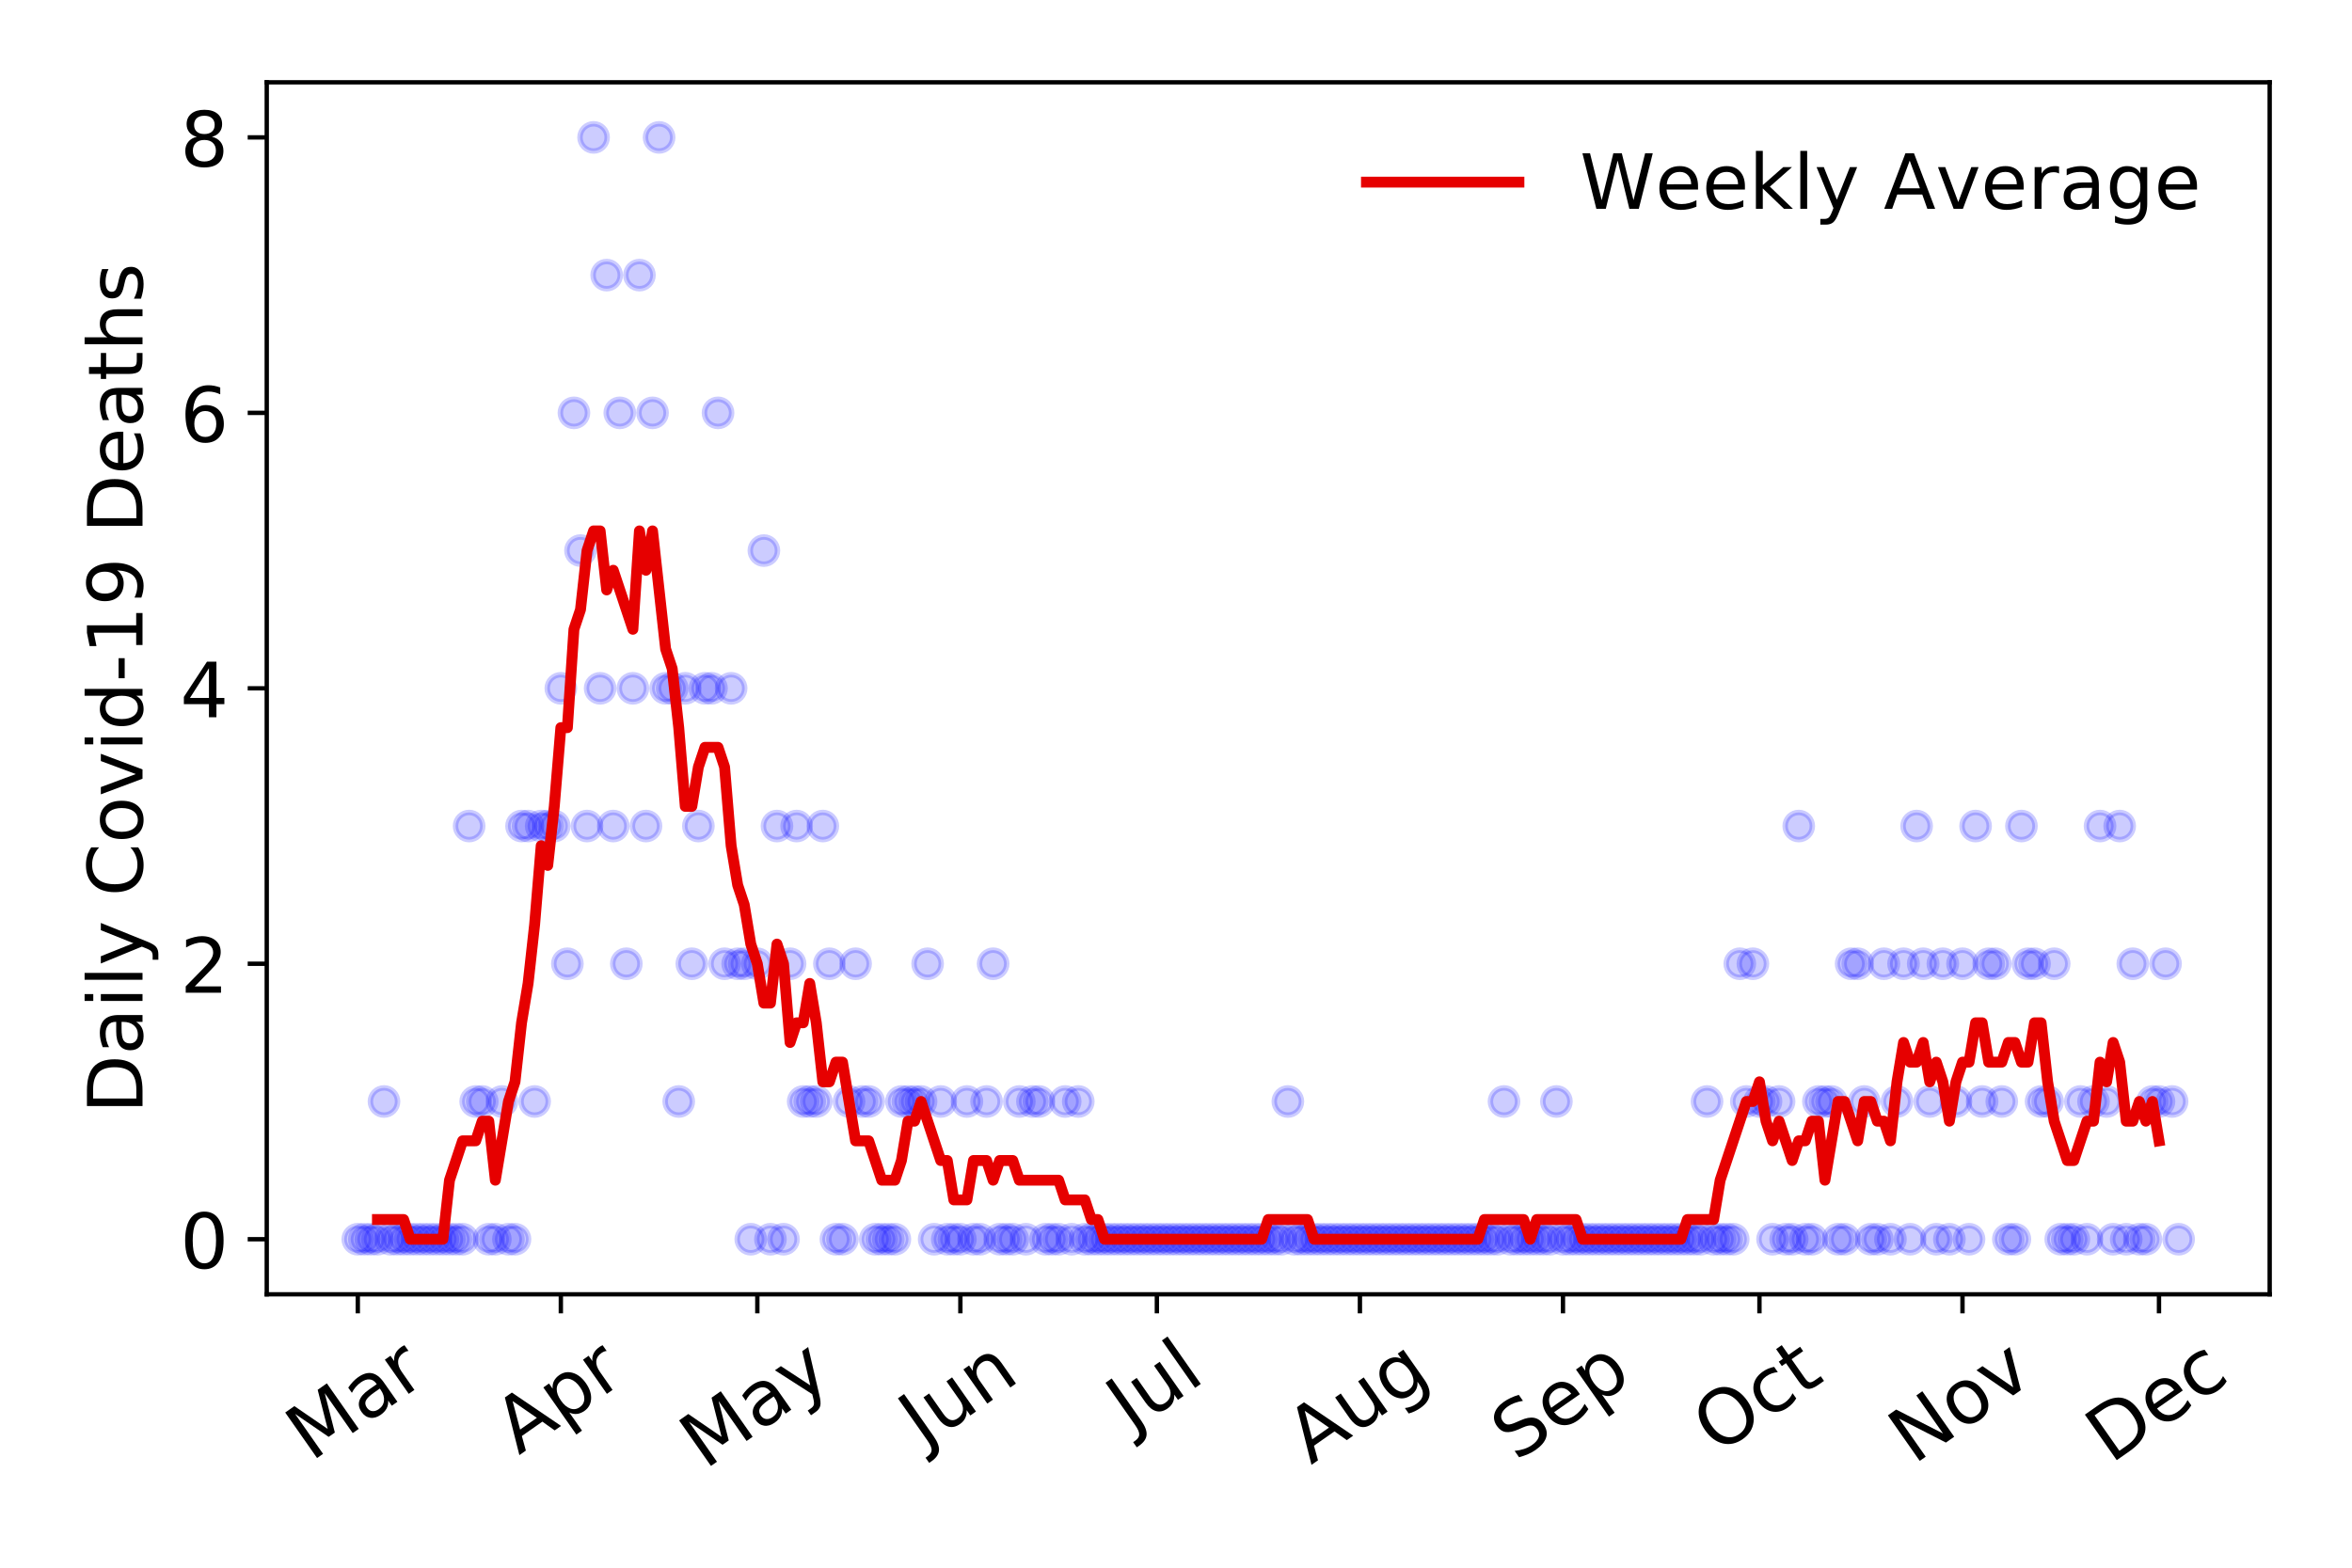 <?xml version="1.0" encoding="utf-8" standalone="no"?>
<!DOCTYPE svg PUBLIC "-//W3C//DTD SVG 1.1//EN"
  "http://www.w3.org/Graphics/SVG/1.1/DTD/svg11.dtd">
<!-- Created with matplotlib (https://matplotlib.org/) -->
<svg height="288pt" version="1.1" viewBox="0 0 432 288" width="432pt" xmlns="http://www.w3.org/2000/svg" xmlns:xlink="http://www.w3.org/1999/xlink">
 <defs>
  <style type="text/css">
*{stroke-linecap:butt;stroke-linejoin:round;}
  </style>
 </defs>
 <g id="figure_1">
  <g id="patch_1">
   <path d="M 0 288 
L 432 288 
L 432 0 
L 0 0 
z
" style="fill:#ffffff;"/>
  </g>
  <g id="axes_1">
   <g id="patch_2">
    <path d="M 48.995 237.778 
L 416.88 237.778 
L 416.88 15.12 
L 48.995 15.12 
z
" style="fill:#ffffff;"/>
   </g>
   <g id="matplotlib.axis_1">
    <g id="xtick_1">
     <g id="line2d_1">
      <defs>
       <path d="M 0 0 
L 0 3.5 
" id="m0f4c703a91" style="stroke:#000000;stroke-width:0.8;"/>
      </defs>
      <g>
       <use style="stroke:#000000;stroke-width:0.8;" x="65.717" xlink:href="#m0f4c703a91" y="237.778"/>
      </g>
     </g>
     <g id="text_1">
      <!-- Mar -->
      <defs>
       <path d="M 9.812 72.906 
L 24.516 72.906 
L 43.109 23.297 
L 61.812 72.906 
L 76.516 72.906 
L 76.516 0 
L 66.891 0 
L 66.891 64.016 
L 48.094 14.016 
L 38.188 14.016 
L 19.391 64.016 
L 19.391 0 
L 9.812 0 
z
" id="DejaVuSans-77"/>
       <path d="M 34.281 27.484 
Q 23.391 27.484 19.188 25 
Q 14.984 22.516 14.984 16.5 
Q 14.984 11.719 18.141 8.906 
Q 21.297 6.109 26.703 6.109 
Q 34.188 6.109 38.703 11.406 
Q 43.219 16.703 43.219 25.484 
L 43.219 27.484 
z
M 52.203 31.203 
L 52.203 0 
L 43.219 0 
L 43.219 8.297 
Q 40.141 3.328 35.547 0.953 
Q 30.953 -1.422 24.312 -1.422 
Q 15.922 -1.422 10.953 3.297 
Q 6 8.016 6 15.922 
Q 6 25.141 12.172 29.828 
Q 18.359 34.516 30.609 34.516 
L 43.219 34.516 
L 43.219 35.406 
Q 43.219 41.609 39.141 45 
Q 35.062 48.391 27.688 48.391 
Q 23 48.391 18.547 47.266 
Q 14.109 46.141 10.016 43.891 
L 10.016 52.203 
Q 14.938 54.109 19.578 55.047 
Q 24.219 56 28.609 56 
Q 40.484 56 46.344 49.844 
Q 52.203 43.703 52.203 31.203 
z
" id="DejaVuSans-97"/>
       <path d="M 41.109 46.297 
Q 39.594 47.172 37.812 47.578 
Q 36.031 48 33.891 48 
Q 26.266 48 22.188 43.047 
Q 18.109 38.094 18.109 28.812 
L 18.109 0 
L 9.078 0 
L 9.078 54.688 
L 18.109 54.688 
L 18.109 46.188 
Q 20.953 51.172 25.484 53.578 
Q 30.031 56 36.531 56 
Q 37.453 56 38.578 55.875 
Q 39.703 55.766 41.062 55.516 
z
" id="DejaVuSans-114"/>
      </defs>
      <g transform="translate(57.114 268.643)rotate(-35)scale(0.14 -0.14)">
       <use xlink:href="#DejaVuSans-77"/>
       <use x="86.279" xlink:href="#DejaVuSans-97"/>
       <use x="147.559" xlink:href="#DejaVuSans-114"/>
      </g>
     </g>
    </g>
    <g id="xtick_2">
     <g id="line2d_2">
      <g>
       <use style="stroke:#000000;stroke-width:0.8;" x="103.011" xlink:href="#m0f4c703a91" y="237.778"/>
      </g>
     </g>
     <g id="text_2">
      <!-- Apr -->
      <defs>
       <path d="M 34.188 63.188 
L 20.797 26.906 
L 47.609 26.906 
z
M 28.609 72.906 
L 39.797 72.906 
L 67.578 0 
L 57.328 0 
L 50.688 18.703 
L 17.828 18.703 
L 11.188 0 
L 0.781 0 
z
" id="DejaVuSans-65"/>
       <path d="M 18.109 8.203 
L 18.109 -20.797 
L 9.078 -20.797 
L 9.078 54.688 
L 18.109 54.688 
L 18.109 46.391 
Q 20.953 51.266 25.266 53.625 
Q 29.594 56 35.594 56 
Q 45.562 56 51.781 48.094 
Q 58.016 40.188 58.016 27.297 
Q 58.016 14.406 51.781 6.484 
Q 45.562 -1.422 35.594 -1.422 
Q 29.594 -1.422 25.266 0.953 
Q 20.953 3.328 18.109 8.203 
z
M 48.688 27.297 
Q 48.688 37.203 44.609 42.844 
Q 40.531 48.484 33.406 48.484 
Q 26.266 48.484 22.188 42.844 
Q 18.109 37.203 18.109 27.297 
Q 18.109 17.391 22.188 11.75 
Q 26.266 6.109 33.406 6.109 
Q 40.531 6.109 44.609 11.75 
Q 48.688 17.391 48.688 27.297 
z
" id="DejaVuSans-112"/>
      </defs>
      <g transform="translate(95.307 267.384)rotate(-35)scale(0.14 -0.14)">
       <use xlink:href="#DejaVuSans-65"/>
       <use x="68.408" xlink:href="#DejaVuSans-112"/>
       <use x="131.885" xlink:href="#DejaVuSans-114"/>
      </g>
     </g>
    </g>
    <g id="xtick_3">
     <g id="line2d_3">
      <g>
       <use style="stroke:#000000;stroke-width:0.8;" x="139.102" xlink:href="#m0f4c703a91" y="237.778"/>
      </g>
     </g>
     <g id="text_3">
      <!-- May -->
      <defs>
       <path d="M 32.172 -5.078 
Q 28.375 -14.844 24.75 -17.812 
Q 21.141 -20.797 15.094 -20.797 
L 7.906 -20.797 
L 7.906 -13.281 
L 13.188 -13.281 
Q 16.891 -13.281 18.938 -11.516 
Q 21 -9.766 23.484 -3.219 
L 25.094 0.875 
L 2.984 54.688 
L 12.5 54.688 
L 29.594 11.922 
L 46.688 54.688 
L 56.203 54.688 
z
" id="DejaVuSans-121"/>
      </defs>
      <g transform="translate(129.462 270.094)rotate(-35)scale(0.14 -0.14)">
       <use xlink:href="#DejaVuSans-77"/>
       <use x="86.279" xlink:href="#DejaVuSans-97"/>
       <use x="147.559" xlink:href="#DejaVuSans-121"/>
      </g>
     </g>
    </g>
    <g id="xtick_4">
     <g id="line2d_4">
      <g>
       <use style="stroke:#000000;stroke-width:0.8;" x="176.395" xlink:href="#m0f4c703a91" y="237.778"/>
      </g>
     </g>
     <g id="text_4">
      <!-- Jun -->
      <defs>
       <path d="M 9.812 72.906 
L 19.672 72.906 
L 19.672 5.078 
Q 19.672 -8.109 14.672 -14.062 
Q 9.672 -20.016 -1.422 -20.016 
L -5.172 -20.016 
L -5.172 -11.719 
L -2.094 -11.719 
Q 4.438 -11.719 7.125 -8.047 
Q 9.812 -4.391 9.812 5.078 
z
" id="DejaVuSans-74"/>
       <path d="M 8.5 21.578 
L 8.5 54.688 
L 17.484 54.688 
L 17.484 21.922 
Q 17.484 14.156 20.5 10.266 
Q 23.531 6.391 29.594 6.391 
Q 36.859 6.391 41.078 11.031 
Q 45.312 15.672 45.312 23.688 
L 45.312 54.688 
L 54.297 54.688 
L 54.297 0 
L 45.312 0 
L 45.312 8.406 
Q 42.047 3.422 37.719 1 
Q 33.406 -1.422 27.688 -1.422 
Q 18.266 -1.422 13.375 4.438 
Q 8.5 10.297 8.5 21.578 
z
M 31.109 56 
z
" id="DejaVuSans-117"/>
       <path d="M 54.891 33.016 
L 54.891 0 
L 45.906 0 
L 45.906 32.719 
Q 45.906 40.484 42.875 44.328 
Q 39.844 48.188 33.797 48.188 
Q 26.516 48.188 22.312 43.547 
Q 18.109 38.922 18.109 30.906 
L 18.109 0 
L 9.078 0 
L 9.078 54.688 
L 18.109 54.688 
L 18.109 46.188 
Q 21.344 51.125 25.703 53.562 
Q 30.078 56 35.797 56 
Q 45.219 56 50.047 50.172 
Q 54.891 44.344 54.891 33.016 
z
" id="DejaVuSans-110"/>
      </defs>
      <g transform="translate(169.652 266.039)rotate(-35)scale(0.14 -0.14)">
       <use xlink:href="#DejaVuSans-74"/>
       <use x="29.492" xlink:href="#DejaVuSans-117"/>
       <use x="92.871" xlink:href="#DejaVuSans-110"/>
      </g>
     </g>
    </g>
    <g id="xtick_5">
     <g id="line2d_5">
      <g>
       <use style="stroke:#000000;stroke-width:0.8;" x="212.486" xlink:href="#m0f4c703a91" y="237.778"/>
      </g>
     </g>
     <g id="text_5">
      <!-- Jul -->
      <defs>
       <path d="M 9.422 75.984 
L 18.406 75.984 
L 18.406 0 
L 9.422 0 
z
" id="DejaVuSans-108"/>
      </defs>
      <g transform="translate(207.783 263.181)rotate(-35)scale(0.14 -0.14)">
       <use xlink:href="#DejaVuSans-74"/>
       <use x="29.492" xlink:href="#DejaVuSans-117"/>
       <use x="92.871" xlink:href="#DejaVuSans-108"/>
      </g>
     </g>
    </g>
    <g id="xtick_6">
     <g id="line2d_6">
      <g>
       <use style="stroke:#000000;stroke-width:0.8;" x="249.78" xlink:href="#m0f4c703a91" y="237.778"/>
      </g>
     </g>
     <g id="text_6">
      <!-- Aug -->
      <defs>
       <path d="M 45.406 27.984 
Q 45.406 37.75 41.375 43.109 
Q 37.359 48.484 30.078 48.484 
Q 22.859 48.484 18.828 43.109 
Q 14.797 37.75 14.797 27.984 
Q 14.797 18.266 18.828 12.891 
Q 22.859 7.516 30.078 7.516 
Q 37.359 7.516 41.375 12.891 
Q 45.406 18.266 45.406 27.984 
z
M 54.391 6.781 
Q 54.391 -7.172 48.188 -13.984 
Q 42 -20.797 29.203 -20.797 
Q 24.469 -20.797 20.266 -20.094 
Q 16.062 -19.391 12.109 -17.922 
L 12.109 -9.188 
Q 16.062 -11.328 19.922 -12.344 
Q 23.781 -13.375 27.781 -13.375 
Q 36.625 -13.375 41.016 -8.766 
Q 45.406 -4.156 45.406 5.172 
L 45.406 9.625 
Q 42.625 4.781 38.281 2.391 
Q 33.938 0 27.875 0 
Q 17.828 0 11.672 7.656 
Q 5.516 15.328 5.516 27.984 
Q 5.516 40.672 11.672 48.328 
Q 17.828 56 27.875 56 
Q 33.938 56 38.281 53.609 
Q 42.625 51.219 45.406 46.391 
L 45.406 54.688 
L 54.391 54.688 
z
" id="DejaVuSans-103"/>
      </defs>
      <g transform="translate(240.799 269.172)rotate(-35)scale(0.14 -0.14)">
       <use xlink:href="#DejaVuSans-65"/>
       <use x="68.408" xlink:href="#DejaVuSans-117"/>
       <use x="131.787" xlink:href="#DejaVuSans-103"/>
      </g>
     </g>
    </g>
    <g id="xtick_7">
     <g id="line2d_7">
      <g>
       <use style="stroke:#000000;stroke-width:0.8;" x="287.074" xlink:href="#m0f4c703a91" y="237.778"/>
      </g>
     </g>
     <g id="text_7">
      <!-- Sep -->
      <defs>
       <path d="M 53.516 70.516 
L 53.516 60.891 
Q 47.906 63.578 42.922 64.891 
Q 37.938 66.219 33.297 66.219 
Q 25.25 66.219 20.875 63.094 
Q 16.5 59.969 16.5 54.203 
Q 16.5 49.359 19.406 46.891 
Q 22.312 44.438 30.422 42.922 
L 36.375 41.703 
Q 47.406 39.594 52.656 34.297 
Q 57.906 29 57.906 20.125 
Q 57.906 9.516 50.797 4.047 
Q 43.703 -1.422 29.984 -1.422 
Q 24.812 -1.422 18.969 -0.25 
Q 13.141 0.922 6.891 3.219 
L 6.891 13.375 
Q 12.891 10.016 18.656 8.297 
Q 24.422 6.594 29.984 6.594 
Q 38.422 6.594 43.016 9.906 
Q 47.609 13.234 47.609 19.391 
Q 47.609 24.75 44.312 27.781 
Q 41.016 30.812 33.5 32.328 
L 27.484 33.5 
Q 16.453 35.688 11.516 40.375 
Q 6.594 45.062 6.594 53.422 
Q 6.594 63.094 13.406 68.656 
Q 20.219 74.219 32.172 74.219 
Q 37.312 74.219 42.625 73.281 
Q 47.953 72.359 53.516 70.516 
z
" id="DejaVuSans-83"/>
       <path d="M 56.203 29.594 
L 56.203 25.203 
L 14.891 25.203 
Q 15.484 15.922 20.484 11.062 
Q 25.484 6.203 34.422 6.203 
Q 39.594 6.203 44.453 7.469 
Q 49.312 8.734 54.109 11.281 
L 54.109 2.781 
Q 49.266 0.734 44.188 -0.344 
Q 39.109 -1.422 33.891 -1.422 
Q 20.797 -1.422 13.156 6.188 
Q 5.516 13.812 5.516 26.812 
Q 5.516 40.234 12.766 48.109 
Q 20.016 56 32.328 56 
Q 43.359 56 49.781 48.891 
Q 56.203 41.797 56.203 29.594 
z
M 47.219 32.234 
Q 47.125 39.594 43.094 43.984 
Q 39.062 48.391 32.422 48.391 
Q 24.906 48.391 20.391 44.141 
Q 15.875 39.891 15.188 32.172 
z
" id="DejaVuSans-101"/>
      </defs>
      <g transform="translate(278.481 268.629)rotate(-35)scale(0.14 -0.14)">
       <use xlink:href="#DejaVuSans-83"/>
       <use x="63.477" xlink:href="#DejaVuSans-101"/>
       <use x="125" xlink:href="#DejaVuSans-112"/>
      </g>
     </g>
    </g>
    <g id="xtick_8">
     <g id="line2d_8">
      <g>
       <use style="stroke:#000000;stroke-width:0.8;" x="323.164" xlink:href="#m0f4c703a91" y="237.778"/>
      </g>
     </g>
     <g id="text_8">
      <!-- Oct -->
      <defs>
       <path d="M 39.406 66.219 
Q 28.656 66.219 22.328 58.203 
Q 16.016 50.203 16.016 36.375 
Q 16.016 22.609 22.328 14.594 
Q 28.656 6.594 39.406 6.594 
Q 50.141 6.594 56.422 14.594 
Q 62.703 22.609 62.703 36.375 
Q 62.703 50.203 56.422 58.203 
Q 50.141 66.219 39.406 66.219 
z
M 39.406 74.219 
Q 54.734 74.219 63.906 63.938 
Q 73.094 53.656 73.094 36.375 
Q 73.094 19.141 63.906 8.859 
Q 54.734 -1.422 39.406 -1.422 
Q 24.031 -1.422 14.812 8.828 
Q 5.609 19.094 5.609 36.375 
Q 5.609 53.656 14.812 63.938 
Q 24.031 74.219 39.406 74.219 
z
" id="DejaVuSans-79"/>
       <path d="M 48.781 52.594 
L 48.781 44.188 
Q 44.969 46.297 41.141 47.344 
Q 37.312 48.391 33.406 48.391 
Q 24.656 48.391 19.812 42.844 
Q 14.984 37.312 14.984 27.297 
Q 14.984 17.281 19.812 11.734 
Q 24.656 6.203 33.406 6.203 
Q 37.312 6.203 41.141 7.25 
Q 44.969 8.297 48.781 10.406 
L 48.781 2.094 
Q 45.016 0.344 40.984 -0.531 
Q 36.969 -1.422 32.422 -1.422 
Q 20.062 -1.422 12.781 6.344 
Q 5.516 14.109 5.516 27.297 
Q 5.516 40.672 12.859 48.328 
Q 20.219 56 33.016 56 
Q 37.156 56 41.109 55.141 
Q 45.062 54.297 48.781 52.594 
z
" id="DejaVuSans-99"/>
       <path d="M 18.312 70.219 
L 18.312 54.688 
L 36.812 54.688 
L 36.812 47.703 
L 18.312 47.703 
L 18.312 18.016 
Q 18.312 11.328 20.141 9.422 
Q 21.969 7.516 27.594 7.516 
L 36.812 7.516 
L 36.812 0 
L 27.594 0 
Q 17.188 0 13.234 3.875 
Q 9.281 7.766 9.281 18.016 
L 9.281 47.703 
L 2.688 47.703 
L 2.688 54.688 
L 9.281 54.688 
L 9.281 70.219 
z
" id="DejaVuSans-116"/>
      </defs>
      <g transform="translate(315.466 267.377)rotate(-35)scale(0.14 -0.14)">
       <use xlink:href="#DejaVuSans-79"/>
       <use x="78.711" xlink:href="#DejaVuSans-99"/>
       <use x="133.691" xlink:href="#DejaVuSans-116"/>
      </g>
     </g>
    </g>
    <g id="xtick_9">
     <g id="line2d_9">
      <g>
       <use style="stroke:#000000;stroke-width:0.8;" x="360.458" xlink:href="#m0f4c703a91" y="237.778"/>
      </g>
     </g>
     <g id="text_9">
      <!-- Nov -->
      <defs>
       <path d="M 9.812 72.906 
L 23.094 72.906 
L 55.422 11.922 
L 55.422 72.906 
L 64.984 72.906 
L 64.984 0 
L 51.703 0 
L 19.391 60.984 
L 19.391 0 
L 9.812 0 
z
" id="DejaVuSans-78"/>
       <path d="M 30.609 48.391 
Q 23.391 48.391 19.188 42.75 
Q 14.984 37.109 14.984 27.297 
Q 14.984 17.484 19.156 11.844 
Q 23.344 6.203 30.609 6.203 
Q 37.797 6.203 41.984 11.859 
Q 46.188 17.531 46.188 27.297 
Q 46.188 37.016 41.984 42.703 
Q 37.797 48.391 30.609 48.391 
z
M 30.609 56 
Q 42.328 56 49.016 48.375 
Q 55.719 40.766 55.719 27.297 
Q 55.719 13.875 49.016 6.219 
Q 42.328 -1.422 30.609 -1.422 
Q 18.844 -1.422 12.172 6.219 
Q 5.516 13.875 5.516 27.297 
Q 5.516 40.766 12.172 48.375 
Q 18.844 56 30.609 56 
z
" id="DejaVuSans-111"/>
       <path d="M 2.984 54.688 
L 12.5 54.688 
L 29.594 8.797 
L 46.688 54.688 
L 56.203 54.688 
L 35.688 0 
L 23.484 0 
z
" id="DejaVuSans-118"/>
      </defs>
      <g transform="translate(351.482 269.166)rotate(-35)scale(0.14 -0.14)">
       <use xlink:href="#DejaVuSans-78"/>
       <use x="74.805" xlink:href="#DejaVuSans-111"/>
       <use x="135.986" xlink:href="#DejaVuSans-118"/>
      </g>
     </g>
    </g>
    <g id="xtick_10">
     <g id="line2d_10">
      <g>
       <use style="stroke:#000000;stroke-width:0.8;" x="396.549" xlink:href="#m0f4c703a91" y="237.778"/>
      </g>
     </g>
     <g id="text_10">
      <!-- Dec -->
      <defs>
       <path d="M 19.672 64.797 
L 19.672 8.109 
L 31.594 8.109 
Q 46.688 8.109 53.688 14.938 
Q 60.688 21.781 60.688 36.531 
Q 60.688 51.172 53.688 57.984 
Q 46.688 64.797 31.594 64.797 
z
M 9.812 72.906 
L 30.078 72.906 
Q 51.266 72.906 61.172 64.094 
Q 71.094 55.281 71.094 36.531 
Q 71.094 17.672 61.125 8.828 
Q 51.172 0 30.078 0 
L 9.812 0 
z
" id="DejaVuSans-68"/>
      </defs>
      <g transform="translate(387.668 269.032)rotate(-35)scale(0.14 -0.14)">
       <use xlink:href="#DejaVuSans-68"/>
       <use x="77.002" xlink:href="#DejaVuSans-101"/>
       <use x="138.525" xlink:href="#DejaVuSans-99"/>
      </g>
     </g>
    </g>
   </g>
   <g id="matplotlib.axis_2">
    <g id="ytick_1">
     <g id="line2d_11">
      <defs>
       <path d="M 0 0 
L -3.5 0 
" id="m7f700fe696" style="stroke:#000000;stroke-width:0.8;"/>
      </defs>
      <g>
       <use style="stroke:#000000;stroke-width:0.8;" x="48.995" xlink:href="#m7f700fe696" y="227.657"/>
      </g>
     </g>
     <g id="text_11">
      <!-- 0 -->
      <defs>
       <path d="M 31.781 66.406 
Q 24.172 66.406 20.328 58.906 
Q 16.5 51.422 16.5 36.375 
Q 16.5 21.391 20.328 13.891 
Q 24.172 6.391 31.781 6.391 
Q 39.453 6.391 43.281 13.891 
Q 47.125 21.391 47.125 36.375 
Q 47.125 51.422 43.281 58.906 
Q 39.453 66.406 31.781 66.406 
z
M 31.781 74.219 
Q 44.047 74.219 50.516 64.516 
Q 56.984 54.828 56.984 36.375 
Q 56.984 17.969 50.516 8.266 
Q 44.047 -1.422 31.781 -1.422 
Q 19.531 -1.422 13.062 8.266 
Q 6.594 17.969 6.594 36.375 
Q 6.594 54.828 13.062 64.516 
Q 19.531 74.219 31.781 74.219 
z
" id="DejaVuSans-48"/>
      </defs>
      <g transform="translate(33.087 232.976)scale(0.14 -0.14)">
       <use xlink:href="#DejaVuSans-48"/>
      </g>
     </g>
    </g>
    <g id="ytick_2">
     <g id="line2d_12">
      <g>
       <use style="stroke:#000000;stroke-width:0.8;" x="48.995" xlink:href="#m7f700fe696" y="177.053"/>
      </g>
     </g>
     <g id="text_12">
      <!-- 2 -->
      <defs>
       <path d="M 19.188 8.297 
L 53.609 8.297 
L 53.609 0 
L 7.328 0 
L 7.328 8.297 
Q 12.938 14.109 22.625 23.891 
Q 32.328 33.688 34.812 36.531 
Q 39.547 41.844 41.422 45.531 
Q 43.312 49.219 43.312 52.781 
Q 43.312 58.594 39.234 62.25 
Q 35.156 65.922 28.609 65.922 
Q 23.969 65.922 18.812 64.312 
Q 13.672 62.703 7.812 59.422 
L 7.812 69.391 
Q 13.766 71.781 18.938 73 
Q 24.125 74.219 28.422 74.219 
Q 39.75 74.219 46.484 68.547 
Q 53.219 62.891 53.219 53.422 
Q 53.219 48.922 51.531 44.891 
Q 49.859 40.875 45.406 35.406 
Q 44.188 33.984 37.641 27.219 
Q 31.109 20.453 19.188 8.297 
z
" id="DejaVuSans-50"/>
      </defs>
      <g transform="translate(33.087 182.372)scale(0.14 -0.14)">
       <use xlink:href="#DejaVuSans-50"/>
      </g>
     </g>
    </g>
    <g id="ytick_3">
     <g id="line2d_13">
      <g>
       <use style="stroke:#000000;stroke-width:0.8;" x="48.995" xlink:href="#m7f700fe696" y="126.449"/>
      </g>
     </g>
     <g id="text_13">
      <!-- 4 -->
      <defs>
       <path d="M 37.797 64.312 
L 12.891 25.391 
L 37.797 25.391 
z
M 35.203 72.906 
L 47.609 72.906 
L 47.609 25.391 
L 58.016 25.391 
L 58.016 17.188 
L 47.609 17.188 
L 47.609 0 
L 37.797 0 
L 37.797 17.188 
L 4.891 17.188 
L 4.891 26.703 
z
" id="DejaVuSans-52"/>
      </defs>
      <g transform="translate(33.087 131.768)scale(0.14 -0.14)">
       <use xlink:href="#DejaVuSans-52"/>
      </g>
     </g>
    </g>
    <g id="ytick_4">
     <g id="line2d_14">
      <g>
       <use style="stroke:#000000;stroke-width:0.8;" x="48.995" xlink:href="#m7f700fe696" y="75.845"/>
      </g>
     </g>
     <g id="text_14">
      <!-- 6 -->
      <defs>
       <path d="M 33.016 40.375 
Q 26.375 40.375 22.484 35.828 
Q 18.609 31.297 18.609 23.391 
Q 18.609 15.531 22.484 10.953 
Q 26.375 6.391 33.016 6.391 
Q 39.656 6.391 43.531 10.953 
Q 47.406 15.531 47.406 23.391 
Q 47.406 31.297 43.531 35.828 
Q 39.656 40.375 33.016 40.375 
z
M 52.594 71.297 
L 52.594 62.312 
Q 48.875 64.062 45.094 64.984 
Q 41.312 65.922 37.594 65.922 
Q 27.828 65.922 22.672 59.328 
Q 17.531 52.734 16.797 39.406 
Q 19.672 43.656 24.016 45.922 
Q 28.375 48.188 33.594 48.188 
Q 44.578 48.188 50.953 41.516 
Q 57.328 34.859 57.328 23.391 
Q 57.328 12.156 50.688 5.359 
Q 44.047 -1.422 33.016 -1.422 
Q 20.359 -1.422 13.672 8.266 
Q 6.984 17.969 6.984 36.375 
Q 6.984 53.656 15.188 63.938 
Q 23.391 74.219 37.203 74.219 
Q 40.922 74.219 44.703 73.484 
Q 48.484 72.75 52.594 71.297 
z
" id="DejaVuSans-54"/>
      </defs>
      <g transform="translate(33.087 81.164)scale(0.14 -0.14)">
       <use xlink:href="#DejaVuSans-54"/>
      </g>
     </g>
    </g>
    <g id="ytick_5">
     <g id="line2d_15">
      <g>
       <use style="stroke:#000000;stroke-width:0.8;" x="48.995" xlink:href="#m7f700fe696" y="25.241"/>
      </g>
     </g>
     <g id="text_15">
      <!-- 8 -->
      <defs>
       <path d="M 31.781 34.625 
Q 24.75 34.625 20.719 30.859 
Q 16.703 27.094 16.703 20.516 
Q 16.703 13.922 20.719 10.156 
Q 24.75 6.391 31.781 6.391 
Q 38.812 6.391 42.859 10.172 
Q 46.922 13.969 46.922 20.516 
Q 46.922 27.094 42.891 30.859 
Q 38.875 34.625 31.781 34.625 
z
M 21.922 38.812 
Q 15.578 40.375 12.031 44.719 
Q 8.5 49.078 8.5 55.328 
Q 8.5 64.062 14.719 69.141 
Q 20.953 74.219 31.781 74.219 
Q 42.672 74.219 48.875 69.141 
Q 55.078 64.062 55.078 55.328 
Q 55.078 49.078 51.531 44.719 
Q 48 40.375 41.703 38.812 
Q 48.828 37.156 52.797 32.312 
Q 56.781 27.484 56.781 20.516 
Q 56.781 9.906 50.312 4.234 
Q 43.844 -1.422 31.781 -1.422 
Q 19.734 -1.422 13.25 4.234 
Q 6.781 9.906 6.781 20.516 
Q 6.781 27.484 10.781 32.312 
Q 14.797 37.156 21.922 38.812 
z
M 18.312 54.391 
Q 18.312 48.734 21.844 45.562 
Q 25.391 42.391 31.781 42.391 
Q 38.141 42.391 41.719 45.562 
Q 45.312 48.734 45.312 54.391 
Q 45.312 60.062 41.719 63.234 
Q 38.141 66.406 31.781 66.406 
Q 25.391 66.406 21.844 63.234 
Q 18.312 60.062 18.312 54.391 
z
" id="DejaVuSans-56"/>
      </defs>
      <g transform="translate(33.087 30.56)scale(0.14 -0.14)">
       <use xlink:href="#DejaVuSans-56"/>
      </g>
     </g>
    </g>
    <g id="text_16">
     <!-- Daily Covid-19 Deaths -->
     <defs>
      <path d="M 9.422 54.688 
L 18.406 54.688 
L 18.406 0 
L 9.422 0 
z
M 9.422 75.984 
L 18.406 75.984 
L 18.406 64.594 
L 9.422 64.594 
z
" id="DejaVuSans-105"/>
      <path id="DejaVuSans-32"/>
      <path d="M 64.406 67.281 
L 64.406 56.891 
Q 59.422 61.531 53.781 63.812 
Q 48.141 66.109 41.797 66.109 
Q 29.297 66.109 22.656 58.469 
Q 16.016 50.828 16.016 36.375 
Q 16.016 21.969 22.656 14.328 
Q 29.297 6.688 41.797 6.688 
Q 48.141 6.688 53.781 8.984 
Q 59.422 11.281 64.406 15.922 
L 64.406 5.609 
Q 59.234 2.094 53.438 0.328 
Q 47.656 -1.422 41.219 -1.422 
Q 24.656 -1.422 15.125 8.703 
Q 5.609 18.844 5.609 36.375 
Q 5.609 53.953 15.125 64.078 
Q 24.656 74.219 41.219 74.219 
Q 47.75 74.219 53.531 72.484 
Q 59.328 70.75 64.406 67.281 
z
" id="DejaVuSans-67"/>
      <path d="M 45.406 46.391 
L 45.406 75.984 
L 54.391 75.984 
L 54.391 0 
L 45.406 0 
L 45.406 8.203 
Q 42.578 3.328 38.25 0.953 
Q 33.938 -1.422 27.875 -1.422 
Q 17.969 -1.422 11.734 6.484 
Q 5.516 14.406 5.516 27.297 
Q 5.516 40.188 11.734 48.094 
Q 17.969 56 27.875 56 
Q 33.938 56 38.25 53.625 
Q 42.578 51.266 45.406 46.391 
z
M 14.797 27.297 
Q 14.797 17.391 18.875 11.75 
Q 22.953 6.109 30.078 6.109 
Q 37.203 6.109 41.297 11.75 
Q 45.406 17.391 45.406 27.297 
Q 45.406 37.203 41.297 42.844 
Q 37.203 48.484 30.078 48.484 
Q 22.953 48.484 18.875 42.844 
Q 14.797 37.203 14.797 27.297 
z
" id="DejaVuSans-100"/>
      <path d="M 4.891 31.391 
L 31.203 31.391 
L 31.203 23.391 
L 4.891 23.391 
z
" id="DejaVuSans-45"/>
      <path d="M 12.406 8.297 
L 28.516 8.297 
L 28.516 63.922 
L 10.984 60.406 
L 10.984 69.391 
L 28.422 72.906 
L 38.281 72.906 
L 38.281 8.297 
L 54.391 8.297 
L 54.391 0 
L 12.406 0 
z
" id="DejaVuSans-49"/>
      <path d="M 10.984 1.516 
L 10.984 10.5 
Q 14.703 8.734 18.5 7.812 
Q 22.312 6.891 25.984 6.891 
Q 35.75 6.891 40.891 13.453 
Q 46.047 20.016 46.781 33.406 
Q 43.953 29.203 39.594 26.953 
Q 35.25 24.703 29.984 24.703 
Q 19.047 24.703 12.672 31.312 
Q 6.297 37.938 6.297 49.422 
Q 6.297 60.641 12.938 67.422 
Q 19.578 74.219 30.609 74.219 
Q 43.266 74.219 49.922 64.516 
Q 56.594 54.828 56.594 36.375 
Q 56.594 19.141 48.406 8.859 
Q 40.234 -1.422 26.422 -1.422 
Q 22.703 -1.422 18.891 -0.688 
Q 15.094 0.047 10.984 1.516 
z
M 30.609 32.422 
Q 37.25 32.422 41.125 36.953 
Q 45.016 41.5 45.016 49.422 
Q 45.016 57.281 41.125 61.844 
Q 37.25 66.406 30.609 66.406 
Q 23.969 66.406 20.094 61.844 
Q 16.219 57.281 16.219 49.422 
Q 16.219 41.5 20.094 36.953 
Q 23.969 32.422 30.609 32.422 
z
" id="DejaVuSans-57"/>
      <path d="M 54.891 33.016 
L 54.891 0 
L 45.906 0 
L 45.906 32.719 
Q 45.906 40.484 42.875 44.328 
Q 39.844 48.188 33.797 48.188 
Q 26.516 48.188 22.312 43.547 
Q 18.109 38.922 18.109 30.906 
L 18.109 0 
L 9.078 0 
L 9.078 75.984 
L 18.109 75.984 
L 18.109 46.188 
Q 21.344 51.125 25.703 53.562 
Q 30.078 56 35.797 56 
Q 45.219 56 50.047 50.172 
Q 54.891 44.344 54.891 33.016 
z
" id="DejaVuSans-104"/>
      <path d="M 44.281 53.078 
L 44.281 44.578 
Q 40.484 46.531 36.375 47.5 
Q 32.281 48.484 27.875 48.484 
Q 21.188 48.484 17.844 46.438 
Q 14.5 44.391 14.5 40.281 
Q 14.5 37.156 16.891 35.375 
Q 19.281 33.594 26.516 31.984 
L 29.594 31.297 
Q 39.156 29.25 43.188 25.516 
Q 47.219 21.781 47.219 15.094 
Q 47.219 7.469 41.188 3.016 
Q 35.156 -1.422 24.609 -1.422 
Q 20.219 -1.422 15.453 -0.562 
Q 10.688 0.297 5.422 2 
L 5.422 11.281 
Q 10.406 8.688 15.234 7.391 
Q 20.062 6.109 24.812 6.109 
Q 31.156 6.109 34.562 8.281 
Q 37.984 10.453 37.984 14.406 
Q 37.984 18.062 35.516 20.016 
Q 33.062 21.969 24.703 23.781 
L 21.578 24.516 
Q 13.234 26.266 9.516 29.906 
Q 5.812 33.547 5.812 39.891 
Q 5.812 47.609 11.281 51.797 
Q 16.75 56 26.812 56 
Q 31.781 56 36.172 55.266 
Q 40.578 54.547 44.281 53.078 
z
" id="DejaVuSans-115"/>
     </defs>
     <g transform="translate(26.176 204.56)rotate(-90)scale(0.14 -0.14)">
      <use xlink:href="#DejaVuSans-68"/>
      <use x="77.002" xlink:href="#DejaVuSans-97"/>
      <use x="138.281" xlink:href="#DejaVuSans-105"/>
      <use x="166.064" xlink:href="#DejaVuSans-108"/>
      <use x="193.848" xlink:href="#DejaVuSans-121"/>
      <use x="253.027" xlink:href="#DejaVuSans-32"/>
      <use x="284.814" xlink:href="#DejaVuSans-67"/>
      <use x="354.639" xlink:href="#DejaVuSans-111"/>
      <use x="415.82" xlink:href="#DejaVuSans-118"/>
      <use x="475" xlink:href="#DejaVuSans-105"/>
      <use x="502.783" xlink:href="#DejaVuSans-100"/>
      <use x="566.26" xlink:href="#DejaVuSans-45"/>
      <use x="602.344" xlink:href="#DejaVuSans-49"/>
      <use x="665.967" xlink:href="#DejaVuSans-57"/>
      <use x="729.59" xlink:href="#DejaVuSans-32"/>
      <use x="761.377" xlink:href="#DejaVuSans-68"/>
      <use x="838.379" xlink:href="#DejaVuSans-101"/>
      <use x="899.902" xlink:href="#DejaVuSans-97"/>
      <use x="961.182" xlink:href="#DejaVuSans-116"/>
      <use x="1000.391" xlink:href="#DejaVuSans-104"/>
      <use x="1063.77" xlink:href="#DejaVuSans-115"/>
     </g>
    </g>
   </g>
   <g id="line2d_16">
    <defs>
     <path d="M 0 2.5 
C 0.663 2.5 1.299 2.237 1.768 1.768 
C 2.237 1.299 2.5 0.663 2.5 0 
C 2.5 -0.663 2.237 -1.299 1.768 -1.768 
C 1.299 -2.237 0.663 -2.5 0 -2.5 
C -0.663 -2.5 -1.299 -2.237 -1.768 -1.768 
C -2.237 -1.299 -2.5 -0.663 -2.5 0 
C -2.5 0.663 -2.237 1.299 -1.768 1.768 
C -1.299 2.237 -0.663 2.5 0 2.5 
z
" id="m2a0eaa31b7" style="stroke:#0000ff;stroke-opacity:0.2;"/>
    </defs>
    <g clip-path="url(#pad87190883)">
     <use style="fill:#0000ff;fill-opacity:0.2;stroke:#0000ff;stroke-opacity:0.2;" x="65.717" xlink:href="#m2a0eaa31b7" y="227.657"/>
     <use style="fill:#0000ff;fill-opacity:0.2;stroke:#0000ff;stroke-opacity:0.2;" x="66.92" xlink:href="#m2a0eaa31b7" y="227.657"/>
     <use style="fill:#0000ff;fill-opacity:0.2;stroke:#0000ff;stroke-opacity:0.2;" x="68.123" xlink:href="#m2a0eaa31b7" y="227.657"/>
     <use style="fill:#0000ff;fill-opacity:0.2;stroke:#0000ff;stroke-opacity:0.2;" x="69.326" xlink:href="#m2a0eaa31b7" y="227.657"/>
     <use style="fill:#0000ff;fill-opacity:0.2;stroke:#0000ff;stroke-opacity:0.2;" x="70.529" xlink:href="#m2a0eaa31b7" y="202.355"/>
     <use style="fill:#0000ff;fill-opacity:0.2;stroke:#0000ff;stroke-opacity:0.2;" x="71.732" xlink:href="#m2a0eaa31b7" y="227.657"/>
     <use style="fill:#0000ff;fill-opacity:0.2;stroke:#0000ff;stroke-opacity:0.2;" x="72.935" xlink:href="#m2a0eaa31b7" y="227.657"/>
     <use style="fill:#0000ff;fill-opacity:0.2;stroke:#0000ff;stroke-opacity:0.2;" x="74.138" xlink:href="#m2a0eaa31b7" y="227.657"/>
     <use style="fill:#0000ff;fill-opacity:0.2;stroke:#0000ff;stroke-opacity:0.2;" x="75.341" xlink:href="#m2a0eaa31b7" y="227.657"/>
     <use style="fill:#0000ff;fill-opacity:0.2;stroke:#0000ff;stroke-opacity:0.2;" x="76.544" xlink:href="#m2a0eaa31b7" y="227.657"/>
     <use style="fill:#0000ff;fill-opacity:0.2;stroke:#0000ff;stroke-opacity:0.2;" x="77.747" xlink:href="#m2a0eaa31b7" y="227.657"/>
     <use style="fill:#0000ff;fill-opacity:0.2;stroke:#0000ff;stroke-opacity:0.2;" x="78.95" xlink:href="#m2a0eaa31b7" y="227.657"/>
     <use style="fill:#0000ff;fill-opacity:0.2;stroke:#0000ff;stroke-opacity:0.2;" x="80.153" xlink:href="#m2a0eaa31b7" y="227.657"/>
     <use style="fill:#0000ff;fill-opacity:0.2;stroke:#0000ff;stroke-opacity:0.2;" x="81.356" xlink:href="#m2a0eaa31b7" y="227.657"/>
     <use style="fill:#0000ff;fill-opacity:0.2;stroke:#0000ff;stroke-opacity:0.2;" x="82.559" xlink:href="#m2a0eaa31b7" y="227.657"/>
     <use style="fill:#0000ff;fill-opacity:0.2;stroke:#0000ff;stroke-opacity:0.2;" x="83.762" xlink:href="#m2a0eaa31b7" y="227.657"/>
     <use style="fill:#0000ff;fill-opacity:0.2;stroke:#0000ff;stroke-opacity:0.2;" x="84.965" xlink:href="#m2a0eaa31b7" y="227.657"/>
     <use style="fill:#0000ff;fill-opacity:0.2;stroke:#0000ff;stroke-opacity:0.2;" x="86.168" xlink:href="#m2a0eaa31b7" y="151.751"/>
     <use style="fill:#0000ff;fill-opacity:0.2;stroke:#0000ff;stroke-opacity:0.2;" x="87.371" xlink:href="#m2a0eaa31b7" y="202.355"/>
     <use style="fill:#0000ff;fill-opacity:0.2;stroke:#0000ff;stroke-opacity:0.2;" x="88.575" xlink:href="#m2a0eaa31b7" y="202.355"/>
     <use style="fill:#0000ff;fill-opacity:0.2;stroke:#0000ff;stroke-opacity:0.2;" x="89.778" xlink:href="#m2a0eaa31b7" y="227.657"/>
     <use style="fill:#0000ff;fill-opacity:0.2;stroke:#0000ff;stroke-opacity:0.2;" x="90.981" xlink:href="#m2a0eaa31b7" y="227.657"/>
     <use style="fill:#0000ff;fill-opacity:0.2;stroke:#0000ff;stroke-opacity:0.2;" x="92.184" xlink:href="#m2a0eaa31b7" y="202.355"/>
     <use style="fill:#0000ff;fill-opacity:0.2;stroke:#0000ff;stroke-opacity:0.2;" x="93.387" xlink:href="#m2a0eaa31b7" y="227.657"/>
     <use style="fill:#0000ff;fill-opacity:0.2;stroke:#0000ff;stroke-opacity:0.2;" x="94.59" xlink:href="#m2a0eaa31b7" y="227.657"/>
     <use style="fill:#0000ff;fill-opacity:0.2;stroke:#0000ff;stroke-opacity:0.2;" x="95.793" xlink:href="#m2a0eaa31b7" y="151.751"/>
     <use style="fill:#0000ff;fill-opacity:0.2;stroke:#0000ff;stroke-opacity:0.2;" x="96.996" xlink:href="#m2a0eaa31b7" y="151.751"/>
     <use style="fill:#0000ff;fill-opacity:0.2;stroke:#0000ff;stroke-opacity:0.2;" x="98.199" xlink:href="#m2a0eaa31b7" y="202.355"/>
     <use style="fill:#0000ff;fill-opacity:0.2;stroke:#0000ff;stroke-opacity:0.2;" x="99.402" xlink:href="#m2a0eaa31b7" y="151.751"/>
     <use style="fill:#0000ff;fill-opacity:0.2;stroke:#0000ff;stroke-opacity:0.2;" x="100.605" xlink:href="#m2a0eaa31b7" y="151.751"/>
     <use style="fill:#0000ff;fill-opacity:0.2;stroke:#0000ff;stroke-opacity:0.2;" x="101.808" xlink:href="#m2a0eaa31b7" y="151.751"/>
     <use style="fill:#0000ff;fill-opacity:0.2;stroke:#0000ff;stroke-opacity:0.2;" x="103.011" xlink:href="#m2a0eaa31b7" y="126.449"/>
     <use style="fill:#0000ff;fill-opacity:0.2;stroke:#0000ff;stroke-opacity:0.2;" x="104.214" xlink:href="#m2a0eaa31b7" y="177.053"/>
     <use style="fill:#0000ff;fill-opacity:0.2;stroke:#0000ff;stroke-opacity:0.2;" x="105.417" xlink:href="#m2a0eaa31b7" y="75.845"/>
     <use style="fill:#0000ff;fill-opacity:0.2;stroke:#0000ff;stroke-opacity:0.2;" x="106.62" xlink:href="#m2a0eaa31b7" y="101.147"/>
     <use style="fill:#0000ff;fill-opacity:0.2;stroke:#0000ff;stroke-opacity:0.2;" x="107.823" xlink:href="#m2a0eaa31b7" y="151.751"/>
     <use style="fill:#0000ff;fill-opacity:0.2;stroke:#0000ff;stroke-opacity:0.2;" x="109.026" xlink:href="#m2a0eaa31b7" y="25.241"/>
     <use style="fill:#0000ff;fill-opacity:0.2;stroke:#0000ff;stroke-opacity:0.2;" x="110.229" xlink:href="#m2a0eaa31b7" y="126.449"/>
     <use style="fill:#0000ff;fill-opacity:0.2;stroke:#0000ff;stroke-opacity:0.2;" x="111.432" xlink:href="#m2a0eaa31b7" y="50.543"/>
     <use style="fill:#0000ff;fill-opacity:0.2;stroke:#0000ff;stroke-opacity:0.2;" x="112.635" xlink:href="#m2a0eaa31b7" y="151.751"/>
     <use style="fill:#0000ff;fill-opacity:0.2;stroke:#0000ff;stroke-opacity:0.2;" x="113.838" xlink:href="#m2a0eaa31b7" y="75.845"/>
     <use style="fill:#0000ff;fill-opacity:0.2;stroke:#0000ff;stroke-opacity:0.2;" x="115.041" xlink:href="#m2a0eaa31b7" y="177.053"/>
     <use style="fill:#0000ff;fill-opacity:0.2;stroke:#0000ff;stroke-opacity:0.2;" x="116.244" xlink:href="#m2a0eaa31b7" y="126.449"/>
     <use style="fill:#0000ff;fill-opacity:0.2;stroke:#0000ff;stroke-opacity:0.2;" x="117.447" xlink:href="#m2a0eaa31b7" y="50.543"/>
     <use style="fill:#0000ff;fill-opacity:0.2;stroke:#0000ff;stroke-opacity:0.2;" x="118.65" xlink:href="#m2a0eaa31b7" y="151.751"/>
     <use style="fill:#0000ff;fill-opacity:0.2;stroke:#0000ff;stroke-opacity:0.2;" x="119.853" xlink:href="#m2a0eaa31b7" y="75.845"/>
     <use style="fill:#0000ff;fill-opacity:0.2;stroke:#0000ff;stroke-opacity:0.2;" x="121.056" xlink:href="#m2a0eaa31b7" y="25.241"/>
     <use style="fill:#0000ff;fill-opacity:0.2;stroke:#0000ff;stroke-opacity:0.2;" x="122.259" xlink:href="#m2a0eaa31b7" y="126.449"/>
     <use style="fill:#0000ff;fill-opacity:0.2;stroke:#0000ff;stroke-opacity:0.2;" x="123.462" xlink:href="#m2a0eaa31b7" y="126.449"/>
     <use style="fill:#0000ff;fill-opacity:0.2;stroke:#0000ff;stroke-opacity:0.2;" x="124.665" xlink:href="#m2a0eaa31b7" y="202.355"/>
     <use style="fill:#0000ff;fill-opacity:0.2;stroke:#0000ff;stroke-opacity:0.2;" x="125.868" xlink:href="#m2a0eaa31b7" y="126.449"/>
     <use style="fill:#0000ff;fill-opacity:0.2;stroke:#0000ff;stroke-opacity:0.2;" x="127.071" xlink:href="#m2a0eaa31b7" y="177.053"/>
     <use style="fill:#0000ff;fill-opacity:0.2;stroke:#0000ff;stroke-opacity:0.2;" x="128.274" xlink:href="#m2a0eaa31b7" y="151.751"/>
     <use style="fill:#0000ff;fill-opacity:0.2;stroke:#0000ff;stroke-opacity:0.2;" x="129.477" xlink:href="#m2a0eaa31b7" y="126.449"/>
     <use style="fill:#0000ff;fill-opacity:0.2;stroke:#0000ff;stroke-opacity:0.2;" x="130.68" xlink:href="#m2a0eaa31b7" y="126.449"/>
     <use style="fill:#0000ff;fill-opacity:0.2;stroke:#0000ff;stroke-opacity:0.2;" x="131.883" xlink:href="#m2a0eaa31b7" y="75.845"/>
     <use style="fill:#0000ff;fill-opacity:0.2;stroke:#0000ff;stroke-opacity:0.2;" x="133.086" xlink:href="#m2a0eaa31b7" y="177.053"/>
     <use style="fill:#0000ff;fill-opacity:0.2;stroke:#0000ff;stroke-opacity:0.2;" x="134.289" xlink:href="#m2a0eaa31b7" y="126.449"/>
     <use style="fill:#0000ff;fill-opacity:0.2;stroke:#0000ff;stroke-opacity:0.2;" x="135.492" xlink:href="#m2a0eaa31b7" y="177.053"/>
     <use style="fill:#0000ff;fill-opacity:0.2;stroke:#0000ff;stroke-opacity:0.2;" x="136.696" xlink:href="#m2a0eaa31b7" y="177.053"/>
     <use style="fill:#0000ff;fill-opacity:0.2;stroke:#0000ff;stroke-opacity:0.2;" x="137.899" xlink:href="#m2a0eaa31b7" y="227.657"/>
     <use style="fill:#0000ff;fill-opacity:0.2;stroke:#0000ff;stroke-opacity:0.2;" x="139.102" xlink:href="#m2a0eaa31b7" y="177.053"/>
     <use style="fill:#0000ff;fill-opacity:0.2;stroke:#0000ff;stroke-opacity:0.2;" x="140.305" xlink:href="#m2a0eaa31b7" y="101.147"/>
     <use style="fill:#0000ff;fill-opacity:0.2;stroke:#0000ff;stroke-opacity:0.2;" x="141.508" xlink:href="#m2a0eaa31b7" y="227.657"/>
     <use style="fill:#0000ff;fill-opacity:0.2;stroke:#0000ff;stroke-opacity:0.2;" x="142.711" xlink:href="#m2a0eaa31b7" y="151.751"/>
     <use style="fill:#0000ff;fill-opacity:0.2;stroke:#0000ff;stroke-opacity:0.2;" x="143.914" xlink:href="#m2a0eaa31b7" y="227.657"/>
     <use style="fill:#0000ff;fill-opacity:0.2;stroke:#0000ff;stroke-opacity:0.2;" x="145.117" xlink:href="#m2a0eaa31b7" y="177.053"/>
     <use style="fill:#0000ff;fill-opacity:0.2;stroke:#0000ff;stroke-opacity:0.2;" x="146.32" xlink:href="#m2a0eaa31b7" y="151.751"/>
     <use style="fill:#0000ff;fill-opacity:0.2;stroke:#0000ff;stroke-opacity:0.2;" x="147.523" xlink:href="#m2a0eaa31b7" y="202.355"/>
     <use style="fill:#0000ff;fill-opacity:0.2;stroke:#0000ff;stroke-opacity:0.2;" x="148.726" xlink:href="#m2a0eaa31b7" y="202.355"/>
     <use style="fill:#0000ff;fill-opacity:0.2;stroke:#0000ff;stroke-opacity:0.2;" x="149.929" xlink:href="#m2a0eaa31b7" y="202.355"/>
     <use style="fill:#0000ff;fill-opacity:0.2;stroke:#0000ff;stroke-opacity:0.2;" x="151.132" xlink:href="#m2a0eaa31b7" y="151.751"/>
     <use style="fill:#0000ff;fill-opacity:0.2;stroke:#0000ff;stroke-opacity:0.2;" x="152.335" xlink:href="#m2a0eaa31b7" y="177.053"/>
     <use style="fill:#0000ff;fill-opacity:0.2;stroke:#0000ff;stroke-opacity:0.2;" x="153.538" xlink:href="#m2a0eaa31b7" y="227.657"/>
     <use style="fill:#0000ff;fill-opacity:0.2;stroke:#0000ff;stroke-opacity:0.2;" x="154.741" xlink:href="#m2a0eaa31b7" y="227.657"/>
     <use style="fill:#0000ff;fill-opacity:0.2;stroke:#0000ff;stroke-opacity:0.2;" x="155.944" xlink:href="#m2a0eaa31b7" y="202.355"/>
     <use style="fill:#0000ff;fill-opacity:0.2;stroke:#0000ff;stroke-opacity:0.2;" x="157.147" xlink:href="#m2a0eaa31b7" y="177.053"/>
     <use style="fill:#0000ff;fill-opacity:0.2;stroke:#0000ff;stroke-opacity:0.2;" x="158.35" xlink:href="#m2a0eaa31b7" y="202.355"/>
     <use style="fill:#0000ff;fill-opacity:0.2;stroke:#0000ff;stroke-opacity:0.2;" x="159.553" xlink:href="#m2a0eaa31b7" y="202.355"/>
     <use style="fill:#0000ff;fill-opacity:0.2;stroke:#0000ff;stroke-opacity:0.2;" x="160.756" xlink:href="#m2a0eaa31b7" y="227.657"/>
     <use style="fill:#0000ff;fill-opacity:0.2;stroke:#0000ff;stroke-opacity:0.2;" x="161.959" xlink:href="#m2a0eaa31b7" y="227.657"/>
     <use style="fill:#0000ff;fill-opacity:0.2;stroke:#0000ff;stroke-opacity:0.2;" x="163.162" xlink:href="#m2a0eaa31b7" y="227.657"/>
     <use style="fill:#0000ff;fill-opacity:0.2;stroke:#0000ff;stroke-opacity:0.2;" x="164.365" xlink:href="#m2a0eaa31b7" y="227.657"/>
     <use style="fill:#0000ff;fill-opacity:0.2;stroke:#0000ff;stroke-opacity:0.2;" x="165.568" xlink:href="#m2a0eaa31b7" y="202.355"/>
     <use style="fill:#0000ff;fill-opacity:0.2;stroke:#0000ff;stroke-opacity:0.2;" x="166.771" xlink:href="#m2a0eaa31b7" y="202.355"/>
     <use style="fill:#0000ff;fill-opacity:0.2;stroke:#0000ff;stroke-opacity:0.2;" x="167.974" xlink:href="#m2a0eaa31b7" y="202.355"/>
     <use style="fill:#0000ff;fill-opacity:0.2;stroke:#0000ff;stroke-opacity:0.2;" x="169.177" xlink:href="#m2a0eaa31b7" y="202.355"/>
     <use style="fill:#0000ff;fill-opacity:0.2;stroke:#0000ff;stroke-opacity:0.2;" x="170.38" xlink:href="#m2a0eaa31b7" y="177.053"/>
     <use style="fill:#0000ff;fill-opacity:0.2;stroke:#0000ff;stroke-opacity:0.2;" x="171.583" xlink:href="#m2a0eaa31b7" y="227.657"/>
     <use style="fill:#0000ff;fill-opacity:0.2;stroke:#0000ff;stroke-opacity:0.2;" x="172.786" xlink:href="#m2a0eaa31b7" y="202.355"/>
     <use style="fill:#0000ff;fill-opacity:0.2;stroke:#0000ff;stroke-opacity:0.2;" x="173.989" xlink:href="#m2a0eaa31b7" y="227.657"/>
     <use style="fill:#0000ff;fill-opacity:0.2;stroke:#0000ff;stroke-opacity:0.2;" x="175.192" xlink:href="#m2a0eaa31b7" y="227.657"/>
     <use style="fill:#0000ff;fill-opacity:0.2;stroke:#0000ff;stroke-opacity:0.2;" x="176.395" xlink:href="#m2a0eaa31b7" y="227.657"/>
     <use style="fill:#0000ff;fill-opacity:0.2;stroke:#0000ff;stroke-opacity:0.2;" x="177.598" xlink:href="#m2a0eaa31b7" y="202.355"/>
     <use style="fill:#0000ff;fill-opacity:0.2;stroke:#0000ff;stroke-opacity:0.2;" x="178.801" xlink:href="#m2a0eaa31b7" y="227.657"/>
     <use style="fill:#0000ff;fill-opacity:0.2;stroke:#0000ff;stroke-opacity:0.2;" x="180.004" xlink:href="#m2a0eaa31b7" y="227.657"/>
     <use style="fill:#0000ff;fill-opacity:0.2;stroke:#0000ff;stroke-opacity:0.2;" x="181.207" xlink:href="#m2a0eaa31b7" y="202.355"/>
     <use style="fill:#0000ff;fill-opacity:0.2;stroke:#0000ff;stroke-opacity:0.2;" x="182.41" xlink:href="#m2a0eaa31b7" y="177.053"/>
     <use style="fill:#0000ff;fill-opacity:0.2;stroke:#0000ff;stroke-opacity:0.2;" x="183.613" xlink:href="#m2a0eaa31b7" y="227.657"/>
     <use style="fill:#0000ff;fill-opacity:0.2;stroke:#0000ff;stroke-opacity:0.2;" x="184.817" xlink:href="#m2a0eaa31b7" y="227.657"/>
     <use style="fill:#0000ff;fill-opacity:0.2;stroke:#0000ff;stroke-opacity:0.2;" x="186.02" xlink:href="#m2a0eaa31b7" y="227.657"/>
     <use style="fill:#0000ff;fill-opacity:0.2;stroke:#0000ff;stroke-opacity:0.2;" x="187.223" xlink:href="#m2a0eaa31b7" y="202.355"/>
     <use style="fill:#0000ff;fill-opacity:0.2;stroke:#0000ff;stroke-opacity:0.2;" x="188.426" xlink:href="#m2a0eaa31b7" y="227.657"/>
     <use style="fill:#0000ff;fill-opacity:0.2;stroke:#0000ff;stroke-opacity:0.2;" x="189.629" xlink:href="#m2a0eaa31b7" y="202.355"/>
     <use style="fill:#0000ff;fill-opacity:0.2;stroke:#0000ff;stroke-opacity:0.2;" x="190.832" xlink:href="#m2a0eaa31b7" y="202.355"/>
     <use style="fill:#0000ff;fill-opacity:0.2;stroke:#0000ff;stroke-opacity:0.2;" x="192.035" xlink:href="#m2a0eaa31b7" y="227.657"/>
     <use style="fill:#0000ff;fill-opacity:0.2;stroke:#0000ff;stroke-opacity:0.2;" x="193.238" xlink:href="#m2a0eaa31b7" y="227.657"/>
     <use style="fill:#0000ff;fill-opacity:0.2;stroke:#0000ff;stroke-opacity:0.2;" x="194.441" xlink:href="#m2a0eaa31b7" y="227.657"/>
     <use style="fill:#0000ff;fill-opacity:0.2;stroke:#0000ff;stroke-opacity:0.2;" x="195.644" xlink:href="#m2a0eaa31b7" y="202.355"/>
     <use style="fill:#0000ff;fill-opacity:0.2;stroke:#0000ff;stroke-opacity:0.2;" x="196.847" xlink:href="#m2a0eaa31b7" y="227.657"/>
     <use style="fill:#0000ff;fill-opacity:0.2;stroke:#0000ff;stroke-opacity:0.2;" x="198.05" xlink:href="#m2a0eaa31b7" y="202.355"/>
     <use style="fill:#0000ff;fill-opacity:0.2;stroke:#0000ff;stroke-opacity:0.2;" x="199.253" xlink:href="#m2a0eaa31b7" y="227.657"/>
     <use style="fill:#0000ff;fill-opacity:0.2;stroke:#0000ff;stroke-opacity:0.2;" x="200.456" xlink:href="#m2a0eaa31b7" y="227.657"/>
     <use style="fill:#0000ff;fill-opacity:0.2;stroke:#0000ff;stroke-opacity:0.2;" x="201.659" xlink:href="#m2a0eaa31b7" y="227.657"/>
     <use style="fill:#0000ff;fill-opacity:0.2;stroke:#0000ff;stroke-opacity:0.2;" x="202.862" xlink:href="#m2a0eaa31b7" y="227.657"/>
     <use style="fill:#0000ff;fill-opacity:0.2;stroke:#0000ff;stroke-opacity:0.2;" x="204.065" xlink:href="#m2a0eaa31b7" y="227.657"/>
     <use style="fill:#0000ff;fill-opacity:0.2;stroke:#0000ff;stroke-opacity:0.2;" x="205.268" xlink:href="#m2a0eaa31b7" y="227.657"/>
     <use style="fill:#0000ff;fill-opacity:0.2;stroke:#0000ff;stroke-opacity:0.2;" x="206.471" xlink:href="#m2a0eaa31b7" y="227.657"/>
     <use style="fill:#0000ff;fill-opacity:0.2;stroke:#0000ff;stroke-opacity:0.2;" x="207.674" xlink:href="#m2a0eaa31b7" y="227.657"/>
     <use style="fill:#0000ff;fill-opacity:0.2;stroke:#0000ff;stroke-opacity:0.2;" x="208.877" xlink:href="#m2a0eaa31b7" y="227.657"/>
     <use style="fill:#0000ff;fill-opacity:0.2;stroke:#0000ff;stroke-opacity:0.2;" x="210.08" xlink:href="#m2a0eaa31b7" y="227.657"/>
     <use style="fill:#0000ff;fill-opacity:0.2;stroke:#0000ff;stroke-opacity:0.2;" x="211.283" xlink:href="#m2a0eaa31b7" y="227.657"/>
     <use style="fill:#0000ff;fill-opacity:0.2;stroke:#0000ff;stroke-opacity:0.2;" x="212.486" xlink:href="#m2a0eaa31b7" y="227.657"/>
     <use style="fill:#0000ff;fill-opacity:0.2;stroke:#0000ff;stroke-opacity:0.2;" x="213.689" xlink:href="#m2a0eaa31b7" y="227.657"/>
     <use style="fill:#0000ff;fill-opacity:0.2;stroke:#0000ff;stroke-opacity:0.2;" x="214.892" xlink:href="#m2a0eaa31b7" y="227.657"/>
     <use style="fill:#0000ff;fill-opacity:0.2;stroke:#0000ff;stroke-opacity:0.2;" x="216.095" xlink:href="#m2a0eaa31b7" y="227.657"/>
     <use style="fill:#0000ff;fill-opacity:0.2;stroke:#0000ff;stroke-opacity:0.2;" x="217.298" xlink:href="#m2a0eaa31b7" y="227.657"/>
     <use style="fill:#0000ff;fill-opacity:0.2;stroke:#0000ff;stroke-opacity:0.2;" x="218.501" xlink:href="#m2a0eaa31b7" y="227.657"/>
     <use style="fill:#0000ff;fill-opacity:0.2;stroke:#0000ff;stroke-opacity:0.2;" x="219.704" xlink:href="#m2a0eaa31b7" y="227.657"/>
     <use style="fill:#0000ff;fill-opacity:0.2;stroke:#0000ff;stroke-opacity:0.2;" x="220.907" xlink:href="#m2a0eaa31b7" y="227.657"/>
     <use style="fill:#0000ff;fill-opacity:0.2;stroke:#0000ff;stroke-opacity:0.2;" x="222.11" xlink:href="#m2a0eaa31b7" y="227.657"/>
     <use style="fill:#0000ff;fill-opacity:0.2;stroke:#0000ff;stroke-opacity:0.2;" x="223.313" xlink:href="#m2a0eaa31b7" y="227.657"/>
     <use style="fill:#0000ff;fill-opacity:0.2;stroke:#0000ff;stroke-opacity:0.2;" x="224.516" xlink:href="#m2a0eaa31b7" y="227.657"/>
     <use style="fill:#0000ff;fill-opacity:0.2;stroke:#0000ff;stroke-opacity:0.2;" x="225.719" xlink:href="#m2a0eaa31b7" y="227.657"/>
     <use style="fill:#0000ff;fill-opacity:0.2;stroke:#0000ff;stroke-opacity:0.2;" x="226.922" xlink:href="#m2a0eaa31b7" y="227.657"/>
     <use style="fill:#0000ff;fill-opacity:0.2;stroke:#0000ff;stroke-opacity:0.2;" x="228.125" xlink:href="#m2a0eaa31b7" y="227.657"/>
     <use style="fill:#0000ff;fill-opacity:0.2;stroke:#0000ff;stroke-opacity:0.2;" x="229.328" xlink:href="#m2a0eaa31b7" y="227.657"/>
     <use style="fill:#0000ff;fill-opacity:0.2;stroke:#0000ff;stroke-opacity:0.2;" x="230.531" xlink:href="#m2a0eaa31b7" y="227.657"/>
     <use style="fill:#0000ff;fill-opacity:0.2;stroke:#0000ff;stroke-opacity:0.2;" x="231.734" xlink:href="#m2a0eaa31b7" y="227.657"/>
     <use style="fill:#0000ff;fill-opacity:0.2;stroke:#0000ff;stroke-opacity:0.2;" x="232.938" xlink:href="#m2a0eaa31b7" y="227.657"/>
     <use style="fill:#0000ff;fill-opacity:0.2;stroke:#0000ff;stroke-opacity:0.2;" x="234.141" xlink:href="#m2a0eaa31b7" y="227.657"/>
     <use style="fill:#0000ff;fill-opacity:0.2;stroke:#0000ff;stroke-opacity:0.2;" x="235.344" xlink:href="#m2a0eaa31b7" y="227.657"/>
     <use style="fill:#0000ff;fill-opacity:0.2;stroke:#0000ff;stroke-opacity:0.2;" x="236.547" xlink:href="#m2a0eaa31b7" y="202.355"/>
     <use style="fill:#0000ff;fill-opacity:0.2;stroke:#0000ff;stroke-opacity:0.2;" x="237.75" xlink:href="#m2a0eaa31b7" y="227.657"/>
     <use style="fill:#0000ff;fill-opacity:0.2;stroke:#0000ff;stroke-opacity:0.2;" x="238.953" xlink:href="#m2a0eaa31b7" y="227.657"/>
     <use style="fill:#0000ff;fill-opacity:0.2;stroke:#0000ff;stroke-opacity:0.2;" x="240.156" xlink:href="#m2a0eaa31b7" y="227.657"/>
     <use style="fill:#0000ff;fill-opacity:0.2;stroke:#0000ff;stroke-opacity:0.2;" x="241.359" xlink:href="#m2a0eaa31b7" y="227.657"/>
     <use style="fill:#0000ff;fill-opacity:0.2;stroke:#0000ff;stroke-opacity:0.2;" x="242.562" xlink:href="#m2a0eaa31b7" y="227.657"/>
     <use style="fill:#0000ff;fill-opacity:0.2;stroke:#0000ff;stroke-opacity:0.2;" x="243.765" xlink:href="#m2a0eaa31b7" y="227.657"/>
     <use style="fill:#0000ff;fill-opacity:0.2;stroke:#0000ff;stroke-opacity:0.2;" x="244.968" xlink:href="#m2a0eaa31b7" y="227.657"/>
     <use style="fill:#0000ff;fill-opacity:0.2;stroke:#0000ff;stroke-opacity:0.2;" x="246.171" xlink:href="#m2a0eaa31b7" y="227.657"/>
     <use style="fill:#0000ff;fill-opacity:0.2;stroke:#0000ff;stroke-opacity:0.2;" x="247.374" xlink:href="#m2a0eaa31b7" y="227.657"/>
     <use style="fill:#0000ff;fill-opacity:0.2;stroke:#0000ff;stroke-opacity:0.2;" x="248.577" xlink:href="#m2a0eaa31b7" y="227.657"/>
     <use style="fill:#0000ff;fill-opacity:0.2;stroke:#0000ff;stroke-opacity:0.2;" x="249.78" xlink:href="#m2a0eaa31b7" y="227.657"/>
     <use style="fill:#0000ff;fill-opacity:0.2;stroke:#0000ff;stroke-opacity:0.2;" x="250.983" xlink:href="#m2a0eaa31b7" y="227.657"/>
     <use style="fill:#0000ff;fill-opacity:0.2;stroke:#0000ff;stroke-opacity:0.2;" x="252.186" xlink:href="#m2a0eaa31b7" y="227.657"/>
     <use style="fill:#0000ff;fill-opacity:0.2;stroke:#0000ff;stroke-opacity:0.2;" x="253.389" xlink:href="#m2a0eaa31b7" y="227.657"/>
     <use style="fill:#0000ff;fill-opacity:0.2;stroke:#0000ff;stroke-opacity:0.2;" x="254.592" xlink:href="#m2a0eaa31b7" y="227.657"/>
     <use style="fill:#0000ff;fill-opacity:0.2;stroke:#0000ff;stroke-opacity:0.2;" x="255.795" xlink:href="#m2a0eaa31b7" y="227.657"/>
     <use style="fill:#0000ff;fill-opacity:0.2;stroke:#0000ff;stroke-opacity:0.2;" x="256.998" xlink:href="#m2a0eaa31b7" y="227.657"/>
     <use style="fill:#0000ff;fill-opacity:0.2;stroke:#0000ff;stroke-opacity:0.2;" x="258.201" xlink:href="#m2a0eaa31b7" y="227.657"/>
     <use style="fill:#0000ff;fill-opacity:0.2;stroke:#0000ff;stroke-opacity:0.2;" x="259.404" xlink:href="#m2a0eaa31b7" y="227.657"/>
     <use style="fill:#0000ff;fill-opacity:0.2;stroke:#0000ff;stroke-opacity:0.2;" x="260.607" xlink:href="#m2a0eaa31b7" y="227.657"/>
     <use style="fill:#0000ff;fill-opacity:0.2;stroke:#0000ff;stroke-opacity:0.2;" x="261.81" xlink:href="#m2a0eaa31b7" y="227.657"/>
     <use style="fill:#0000ff;fill-opacity:0.2;stroke:#0000ff;stroke-opacity:0.2;" x="263.013" xlink:href="#m2a0eaa31b7" y="227.657"/>
     <use style="fill:#0000ff;fill-opacity:0.2;stroke:#0000ff;stroke-opacity:0.2;" x="264.216" xlink:href="#m2a0eaa31b7" y="227.657"/>
     <use style="fill:#0000ff;fill-opacity:0.2;stroke:#0000ff;stroke-opacity:0.2;" x="265.419" xlink:href="#m2a0eaa31b7" y="227.657"/>
     <use style="fill:#0000ff;fill-opacity:0.2;stroke:#0000ff;stroke-opacity:0.2;" x="266.622" xlink:href="#m2a0eaa31b7" y="227.657"/>
     <use style="fill:#0000ff;fill-opacity:0.2;stroke:#0000ff;stroke-opacity:0.2;" x="267.825" xlink:href="#m2a0eaa31b7" y="227.657"/>
     <use style="fill:#0000ff;fill-opacity:0.2;stroke:#0000ff;stroke-opacity:0.2;" x="269.028" xlink:href="#m2a0eaa31b7" y="227.657"/>
     <use style="fill:#0000ff;fill-opacity:0.2;stroke:#0000ff;stroke-opacity:0.2;" x="270.231" xlink:href="#m2a0eaa31b7" y="227.657"/>
     <use style="fill:#0000ff;fill-opacity:0.2;stroke:#0000ff;stroke-opacity:0.2;" x="271.434" xlink:href="#m2a0eaa31b7" y="227.657"/>
     <use style="fill:#0000ff;fill-opacity:0.2;stroke:#0000ff;stroke-opacity:0.2;" x="272.637" xlink:href="#m2a0eaa31b7" y="227.657"/>
     <use style="fill:#0000ff;fill-opacity:0.2;stroke:#0000ff;stroke-opacity:0.2;" x="273.84" xlink:href="#m2a0eaa31b7" y="227.657"/>
     <use style="fill:#0000ff;fill-opacity:0.2;stroke:#0000ff;stroke-opacity:0.2;" x="275.043" xlink:href="#m2a0eaa31b7" y="227.657"/>
     <use style="fill:#0000ff;fill-opacity:0.2;stroke:#0000ff;stroke-opacity:0.2;" x="276.246" xlink:href="#m2a0eaa31b7" y="202.355"/>
     <use style="fill:#0000ff;fill-opacity:0.2;stroke:#0000ff;stroke-opacity:0.2;" x="277.449" xlink:href="#m2a0eaa31b7" y="227.657"/>
     <use style="fill:#0000ff;fill-opacity:0.2;stroke:#0000ff;stroke-opacity:0.2;" x="278.652" xlink:href="#m2a0eaa31b7" y="227.657"/>
     <use style="fill:#0000ff;fill-opacity:0.2;stroke:#0000ff;stroke-opacity:0.2;" x="279.855" xlink:href="#m2a0eaa31b7" y="227.657"/>
     <use style="fill:#0000ff;fill-opacity:0.2;stroke:#0000ff;stroke-opacity:0.2;" x="281.058" xlink:href="#m2a0eaa31b7" y="227.657"/>
     <use style="fill:#0000ff;fill-opacity:0.2;stroke:#0000ff;stroke-opacity:0.2;" x="282.262" xlink:href="#m2a0eaa31b7" y="227.657"/>
     <use style="fill:#0000ff;fill-opacity:0.2;stroke:#0000ff;stroke-opacity:0.2;" x="283.465" xlink:href="#m2a0eaa31b7" y="227.657"/>
     <use style="fill:#0000ff;fill-opacity:0.2;stroke:#0000ff;stroke-opacity:0.2;" x="284.668" xlink:href="#m2a0eaa31b7" y="227.657"/>
     <use style="fill:#0000ff;fill-opacity:0.2;stroke:#0000ff;stroke-opacity:0.2;" x="285.871" xlink:href="#m2a0eaa31b7" y="202.355"/>
     <use style="fill:#0000ff;fill-opacity:0.2;stroke:#0000ff;stroke-opacity:0.2;" x="287.074" xlink:href="#m2a0eaa31b7" y="227.657"/>
     <use style="fill:#0000ff;fill-opacity:0.2;stroke:#0000ff;stroke-opacity:0.2;" x="288.277" xlink:href="#m2a0eaa31b7" y="227.657"/>
     <use style="fill:#0000ff;fill-opacity:0.2;stroke:#0000ff;stroke-opacity:0.2;" x="289.48" xlink:href="#m2a0eaa31b7" y="227.657"/>
     <use style="fill:#0000ff;fill-opacity:0.2;stroke:#0000ff;stroke-opacity:0.2;" x="290.683" xlink:href="#m2a0eaa31b7" y="227.657"/>
     <use style="fill:#0000ff;fill-opacity:0.2;stroke:#0000ff;stroke-opacity:0.2;" x="291.886" xlink:href="#m2a0eaa31b7" y="227.657"/>
     <use style="fill:#0000ff;fill-opacity:0.2;stroke:#0000ff;stroke-opacity:0.2;" x="293.089" xlink:href="#m2a0eaa31b7" y="227.657"/>
     <use style="fill:#0000ff;fill-opacity:0.2;stroke:#0000ff;stroke-opacity:0.2;" x="294.292" xlink:href="#m2a0eaa31b7" y="227.657"/>
     <use style="fill:#0000ff;fill-opacity:0.2;stroke:#0000ff;stroke-opacity:0.2;" x="295.495" xlink:href="#m2a0eaa31b7" y="227.657"/>
     <use style="fill:#0000ff;fill-opacity:0.2;stroke:#0000ff;stroke-opacity:0.2;" x="296.698" xlink:href="#m2a0eaa31b7" y="227.657"/>
     <use style="fill:#0000ff;fill-opacity:0.2;stroke:#0000ff;stroke-opacity:0.2;" x="297.901" xlink:href="#m2a0eaa31b7" y="227.657"/>
     <use style="fill:#0000ff;fill-opacity:0.2;stroke:#0000ff;stroke-opacity:0.2;" x="299.104" xlink:href="#m2a0eaa31b7" y="227.657"/>
     <use style="fill:#0000ff;fill-opacity:0.2;stroke:#0000ff;stroke-opacity:0.2;" x="300.307" xlink:href="#m2a0eaa31b7" y="227.657"/>
     <use style="fill:#0000ff;fill-opacity:0.2;stroke:#0000ff;stroke-opacity:0.2;" x="301.51" xlink:href="#m2a0eaa31b7" y="227.657"/>
     <use style="fill:#0000ff;fill-opacity:0.2;stroke:#0000ff;stroke-opacity:0.2;" x="302.713" xlink:href="#m2a0eaa31b7" y="227.657"/>
     <use style="fill:#0000ff;fill-opacity:0.2;stroke:#0000ff;stroke-opacity:0.2;" x="303.916" xlink:href="#m2a0eaa31b7" y="227.657"/>
     <use style="fill:#0000ff;fill-opacity:0.2;stroke:#0000ff;stroke-opacity:0.2;" x="305.119" xlink:href="#m2a0eaa31b7" y="227.657"/>
     <use style="fill:#0000ff;fill-opacity:0.2;stroke:#0000ff;stroke-opacity:0.2;" x="306.322" xlink:href="#m2a0eaa31b7" y="227.657"/>
     <use style="fill:#0000ff;fill-opacity:0.2;stroke:#0000ff;stroke-opacity:0.2;" x="307.525" xlink:href="#m2a0eaa31b7" y="227.657"/>
     <use style="fill:#0000ff;fill-opacity:0.2;stroke:#0000ff;stroke-opacity:0.2;" x="308.728" xlink:href="#m2a0eaa31b7" y="227.657"/>
     <use style="fill:#0000ff;fill-opacity:0.2;stroke:#0000ff;stroke-opacity:0.2;" x="309.931" xlink:href="#m2a0eaa31b7" y="227.657"/>
     <use style="fill:#0000ff;fill-opacity:0.2;stroke:#0000ff;stroke-opacity:0.2;" x="311.134" xlink:href="#m2a0eaa31b7" y="227.657"/>
     <use style="fill:#0000ff;fill-opacity:0.2;stroke:#0000ff;stroke-opacity:0.2;" x="312.337" xlink:href="#m2a0eaa31b7" y="227.657"/>
     <use style="fill:#0000ff;fill-opacity:0.2;stroke:#0000ff;stroke-opacity:0.2;" x="313.54" xlink:href="#m2a0eaa31b7" y="202.355"/>
     <use style="fill:#0000ff;fill-opacity:0.2;stroke:#0000ff;stroke-opacity:0.2;" x="314.743" xlink:href="#m2a0eaa31b7" y="227.657"/>
     <use style="fill:#0000ff;fill-opacity:0.2;stroke:#0000ff;stroke-opacity:0.2;" x="315.946" xlink:href="#m2a0eaa31b7" y="227.657"/>
     <use style="fill:#0000ff;fill-opacity:0.2;stroke:#0000ff;stroke-opacity:0.2;" x="317.149" xlink:href="#m2a0eaa31b7" y="227.657"/>
     <use style="fill:#0000ff;fill-opacity:0.2;stroke:#0000ff;stroke-opacity:0.2;" x="318.352" xlink:href="#m2a0eaa31b7" y="227.657"/>
     <use style="fill:#0000ff;fill-opacity:0.2;stroke:#0000ff;stroke-opacity:0.2;" x="319.555" xlink:href="#m2a0eaa31b7" y="177.053"/>
     <use style="fill:#0000ff;fill-opacity:0.2;stroke:#0000ff;stroke-opacity:0.2;" x="320.758" xlink:href="#m2a0eaa31b7" y="202.355"/>
     <use style="fill:#0000ff;fill-opacity:0.2;stroke:#0000ff;stroke-opacity:0.2;" x="321.961" xlink:href="#m2a0eaa31b7" y="177.053"/>
     <use style="fill:#0000ff;fill-opacity:0.2;stroke:#0000ff;stroke-opacity:0.2;" x="323.164" xlink:href="#m2a0eaa31b7" y="202.355"/>
     <use style="fill:#0000ff;fill-opacity:0.2;stroke:#0000ff;stroke-opacity:0.2;" x="324.367" xlink:href="#m2a0eaa31b7" y="202.355"/>
     <use style="fill:#0000ff;fill-opacity:0.2;stroke:#0000ff;stroke-opacity:0.2;" x="325.57" xlink:href="#m2a0eaa31b7" y="227.657"/>
     <use style="fill:#0000ff;fill-opacity:0.2;stroke:#0000ff;stroke-opacity:0.2;" x="326.773" xlink:href="#m2a0eaa31b7" y="202.355"/>
     <use style="fill:#0000ff;fill-opacity:0.2;stroke:#0000ff;stroke-opacity:0.2;" x="327.976" xlink:href="#m2a0eaa31b7" y="227.657"/>
     <use style="fill:#0000ff;fill-opacity:0.2;stroke:#0000ff;stroke-opacity:0.2;" x="329.179" xlink:href="#m2a0eaa31b7" y="227.657"/>
     <use style="fill:#0000ff;fill-opacity:0.2;stroke:#0000ff;stroke-opacity:0.2;" x="330.383" xlink:href="#m2a0eaa31b7" y="151.751"/>
     <use style="fill:#0000ff;fill-opacity:0.2;stroke:#0000ff;stroke-opacity:0.2;" x="331.586" xlink:href="#m2a0eaa31b7" y="227.657"/>
     <use style="fill:#0000ff;fill-opacity:0.2;stroke:#0000ff;stroke-opacity:0.2;" x="332.789" xlink:href="#m2a0eaa31b7" y="227.657"/>
     <use style="fill:#0000ff;fill-opacity:0.2;stroke:#0000ff;stroke-opacity:0.2;" x="333.992" xlink:href="#m2a0eaa31b7" y="202.355"/>
     <use style="fill:#0000ff;fill-opacity:0.2;stroke:#0000ff;stroke-opacity:0.2;" x="335.195" xlink:href="#m2a0eaa31b7" y="202.355"/>
     <use style="fill:#0000ff;fill-opacity:0.2;stroke:#0000ff;stroke-opacity:0.2;" x="336.398" xlink:href="#m2a0eaa31b7" y="202.355"/>
     <use style="fill:#0000ff;fill-opacity:0.2;stroke:#0000ff;stroke-opacity:0.2;" x="337.601" xlink:href="#m2a0eaa31b7" y="227.657"/>
     <use style="fill:#0000ff;fill-opacity:0.2;stroke:#0000ff;stroke-opacity:0.2;" x="338.804" xlink:href="#m2a0eaa31b7" y="227.657"/>
     <use style="fill:#0000ff;fill-opacity:0.2;stroke:#0000ff;stroke-opacity:0.2;" x="340.007" xlink:href="#m2a0eaa31b7" y="177.053"/>
     <use style="fill:#0000ff;fill-opacity:0.2;stroke:#0000ff;stroke-opacity:0.2;" x="341.21" xlink:href="#m2a0eaa31b7" y="177.053"/>
     <use style="fill:#0000ff;fill-opacity:0.2;stroke:#0000ff;stroke-opacity:0.2;" x="342.413" xlink:href="#m2a0eaa31b7" y="202.355"/>
     <use style="fill:#0000ff;fill-opacity:0.2;stroke:#0000ff;stroke-opacity:0.2;" x="343.616" xlink:href="#m2a0eaa31b7" y="227.657"/>
     <use style="fill:#0000ff;fill-opacity:0.2;stroke:#0000ff;stroke-opacity:0.2;" x="344.819" xlink:href="#m2a0eaa31b7" y="227.657"/>
     <use style="fill:#0000ff;fill-opacity:0.2;stroke:#0000ff;stroke-opacity:0.2;" x="346.022" xlink:href="#m2a0eaa31b7" y="177.053"/>
     <use style="fill:#0000ff;fill-opacity:0.2;stroke:#0000ff;stroke-opacity:0.2;" x="347.225" xlink:href="#m2a0eaa31b7" y="227.657"/>
     <use style="fill:#0000ff;fill-opacity:0.2;stroke:#0000ff;stroke-opacity:0.2;" x="348.428" xlink:href="#m2a0eaa31b7" y="202.355"/>
     <use style="fill:#0000ff;fill-opacity:0.2;stroke:#0000ff;stroke-opacity:0.2;" x="349.631" xlink:href="#m2a0eaa31b7" y="177.053"/>
     <use style="fill:#0000ff;fill-opacity:0.2;stroke:#0000ff;stroke-opacity:0.2;" x="350.834" xlink:href="#m2a0eaa31b7" y="227.657"/>
     <use style="fill:#0000ff;fill-opacity:0.2;stroke:#0000ff;stroke-opacity:0.2;" x="352.037" xlink:href="#m2a0eaa31b7" y="151.751"/>
     <use style="fill:#0000ff;fill-opacity:0.2;stroke:#0000ff;stroke-opacity:0.2;" x="353.24" xlink:href="#m2a0eaa31b7" y="177.053"/>
     <use style="fill:#0000ff;fill-opacity:0.2;stroke:#0000ff;stroke-opacity:0.2;" x="354.443" xlink:href="#m2a0eaa31b7" y="202.355"/>
     <use style="fill:#0000ff;fill-opacity:0.2;stroke:#0000ff;stroke-opacity:0.2;" x="355.646" xlink:href="#m2a0eaa31b7" y="227.657"/>
     <use style="fill:#0000ff;fill-opacity:0.2;stroke:#0000ff;stroke-opacity:0.2;" x="356.849" xlink:href="#m2a0eaa31b7" y="177.053"/>
     <use style="fill:#0000ff;fill-opacity:0.2;stroke:#0000ff;stroke-opacity:0.2;" x="358.052" xlink:href="#m2a0eaa31b7" y="227.657"/>
     <use style="fill:#0000ff;fill-opacity:0.2;stroke:#0000ff;stroke-opacity:0.2;" x="359.255" xlink:href="#m2a0eaa31b7" y="202.355"/>
     <use style="fill:#0000ff;fill-opacity:0.2;stroke:#0000ff;stroke-opacity:0.2;" x="360.458" xlink:href="#m2a0eaa31b7" y="177.053"/>
     <use style="fill:#0000ff;fill-opacity:0.2;stroke:#0000ff;stroke-opacity:0.2;" x="361.661" xlink:href="#m2a0eaa31b7" y="227.657"/>
     <use style="fill:#0000ff;fill-opacity:0.2;stroke:#0000ff;stroke-opacity:0.2;" x="362.864" xlink:href="#m2a0eaa31b7" y="151.751"/>
     <use style="fill:#0000ff;fill-opacity:0.2;stroke:#0000ff;stroke-opacity:0.2;" x="364.067" xlink:href="#m2a0eaa31b7" y="202.355"/>
     <use style="fill:#0000ff;fill-opacity:0.2;stroke:#0000ff;stroke-opacity:0.2;" x="365.27" xlink:href="#m2a0eaa31b7" y="177.053"/>
     <use style="fill:#0000ff;fill-opacity:0.2;stroke:#0000ff;stroke-opacity:0.2;" x="366.473" xlink:href="#m2a0eaa31b7" y="177.053"/>
     <use style="fill:#0000ff;fill-opacity:0.2;stroke:#0000ff;stroke-opacity:0.2;" x="367.676" xlink:href="#m2a0eaa31b7" y="202.355"/>
     <use style="fill:#0000ff;fill-opacity:0.2;stroke:#0000ff;stroke-opacity:0.2;" x="368.879" xlink:href="#m2a0eaa31b7" y="227.657"/>
     <use style="fill:#0000ff;fill-opacity:0.2;stroke:#0000ff;stroke-opacity:0.2;" x="370.082" xlink:href="#m2a0eaa31b7" y="227.657"/>
     <use style="fill:#0000ff;fill-opacity:0.2;stroke:#0000ff;stroke-opacity:0.2;" x="371.285" xlink:href="#m2a0eaa31b7" y="151.751"/>
     <use style="fill:#0000ff;fill-opacity:0.2;stroke:#0000ff;stroke-opacity:0.2;" x="372.488" xlink:href="#m2a0eaa31b7" y="177.053"/>
     <use style="fill:#0000ff;fill-opacity:0.2;stroke:#0000ff;stroke-opacity:0.2;" x="373.691" xlink:href="#m2a0eaa31b7" y="177.053"/>
     <use style="fill:#0000ff;fill-opacity:0.2;stroke:#0000ff;stroke-opacity:0.2;" x="374.894" xlink:href="#m2a0eaa31b7" y="202.355"/>
     <use style="fill:#0000ff;fill-opacity:0.2;stroke:#0000ff;stroke-opacity:0.2;" x="376.097" xlink:href="#m2a0eaa31b7" y="202.355"/>
     <use style="fill:#0000ff;fill-opacity:0.2;stroke:#0000ff;stroke-opacity:0.2;" x="377.3" xlink:href="#m2a0eaa31b7" y="177.053"/>
     <use style="fill:#0000ff;fill-opacity:0.2;stroke:#0000ff;stroke-opacity:0.2;" x="378.504" xlink:href="#m2a0eaa31b7" y="227.657"/>
     <use style="fill:#0000ff;fill-opacity:0.2;stroke:#0000ff;stroke-opacity:0.2;" x="379.707" xlink:href="#m2a0eaa31b7" y="227.657"/>
     <use style="fill:#0000ff;fill-opacity:0.2;stroke:#0000ff;stroke-opacity:0.2;" x="380.91" xlink:href="#m2a0eaa31b7" y="227.657"/>
     <use style="fill:#0000ff;fill-opacity:0.2;stroke:#0000ff;stroke-opacity:0.2;" x="382.113" xlink:href="#m2a0eaa31b7" y="202.355"/>
     <use style="fill:#0000ff;fill-opacity:0.2;stroke:#0000ff;stroke-opacity:0.2;" x="383.316" xlink:href="#m2a0eaa31b7" y="227.657"/>
     <use style="fill:#0000ff;fill-opacity:0.2;stroke:#0000ff;stroke-opacity:0.2;" x="384.519" xlink:href="#m2a0eaa31b7" y="202.355"/>
     <use style="fill:#0000ff;fill-opacity:0.2;stroke:#0000ff;stroke-opacity:0.2;" x="385.722" xlink:href="#m2a0eaa31b7" y="151.751"/>
     <use style="fill:#0000ff;fill-opacity:0.2;stroke:#0000ff;stroke-opacity:0.2;" x="386.925" xlink:href="#m2a0eaa31b7" y="202.355"/>
     <use style="fill:#0000ff;fill-opacity:0.2;stroke:#0000ff;stroke-opacity:0.2;" x="388.128" xlink:href="#m2a0eaa31b7" y="227.657"/>
     <use style="fill:#0000ff;fill-opacity:0.2;stroke:#0000ff;stroke-opacity:0.2;" x="389.331" xlink:href="#m2a0eaa31b7" y="151.751"/>
     <use style="fill:#0000ff;fill-opacity:0.2;stroke:#0000ff;stroke-opacity:0.2;" x="390.534" xlink:href="#m2a0eaa31b7" y="227.657"/>
     <use style="fill:#0000ff;fill-opacity:0.2;stroke:#0000ff;stroke-opacity:0.2;" x="391.737" xlink:href="#m2a0eaa31b7" y="177.053"/>
     <use style="fill:#0000ff;fill-opacity:0.2;stroke:#0000ff;stroke-opacity:0.2;" x="392.94" xlink:href="#m2a0eaa31b7" y="227.657"/>
     <use style="fill:#0000ff;fill-opacity:0.2;stroke:#0000ff;stroke-opacity:0.2;" x="394.143" xlink:href="#m2a0eaa31b7" y="227.657"/>
     <use style="fill:#0000ff;fill-opacity:0.2;stroke:#0000ff;stroke-opacity:0.2;" x="395.346" xlink:href="#m2a0eaa31b7" y="202.355"/>
     <use style="fill:#0000ff;fill-opacity:0.2;stroke:#0000ff;stroke-opacity:0.2;" x="396.549" xlink:href="#m2a0eaa31b7" y="202.355"/>
     <use style="fill:#0000ff;fill-opacity:0.2;stroke:#0000ff;stroke-opacity:0.2;" x="397.752" xlink:href="#m2a0eaa31b7" y="177.053"/>
     <use style="fill:#0000ff;fill-opacity:0.2;stroke:#0000ff;stroke-opacity:0.2;" x="398.955" xlink:href="#m2a0eaa31b7" y="202.355"/>
     <use style="fill:#0000ff;fill-opacity:0.2;stroke:#0000ff;stroke-opacity:0.2;" x="400.158" xlink:href="#m2a0eaa31b7" y="227.657"/>
    </g>
   </g>
   <g id="line2d_17">
    <path clip-path="url(#pad87190883)" d="M 69.326 224.043 
L 74.138 224.043 
L 75.341 227.657 
L 81.356 227.657 
L 82.559 216.814 
L 84.965 209.584 
L 87.371 209.584 
L 88.575 205.97 
L 89.778 205.97 
L 90.981 216.814 
L 93.387 202.355 
L 94.59 198.741 
L 95.793 187.897 
L 96.996 180.668 
L 98.199 169.824 
L 99.402 155.366 
L 100.605 158.98 
L 101.808 148.137 
L 103.011 133.678 
L 104.214 133.678 
L 105.417 115.605 
L 106.62 111.991 
L 107.823 101.147 
L 109.026 97.532 
L 110.229 97.532 
L 111.432 108.376 
L 112.635 104.762 
L 116.244 115.605 
L 117.447 97.532 
L 118.65 104.762 
L 119.853 97.532 
L 122.259 119.22 
L 123.462 122.834 
L 124.665 133.678 
L 125.868 148.137 
L 127.071 148.137 
L 128.274 140.907 
L 129.477 137.293 
L 131.883 137.293 
L 133.086 140.907 
L 134.289 155.366 
L 135.492 162.595 
L 136.696 166.209 
L 137.899 173.439 
L 139.102 177.053 
L 140.305 184.282 
L 141.508 184.282 
L 142.711 173.439 
L 143.914 177.053 
L 145.117 191.512 
L 146.32 187.897 
L 147.523 187.897 
L 148.726 180.668 
L 149.929 187.897 
L 151.132 198.741 
L 152.335 198.741 
L 153.538 195.126 
L 154.741 195.126 
L 157.147 209.584 
L 159.553 209.584 
L 161.959 216.814 
L 164.365 216.814 
L 165.568 213.199 
L 166.771 205.97 
L 167.974 205.97 
L 169.177 202.355 
L 172.786 213.199 
L 173.989 213.199 
L 175.192 220.428 
L 177.598 220.428 
L 178.801 213.199 
L 181.207 213.199 
L 182.41 216.814 
L 183.613 213.199 
L 186.02 213.199 
L 187.223 216.814 
L 194.441 216.814 
L 195.644 220.428 
L 199.253 220.428 
L 200.456 224.043 
L 201.659 224.043 
L 202.862 227.657 
L 231.734 227.657 
L 232.938 224.043 
L 240.156 224.043 
L 241.359 227.657 
L 271.434 227.657 
L 272.637 224.043 
L 279.855 224.043 
L 281.058 227.657 
L 282.262 224.043 
L 289.48 224.043 
L 290.683 227.657 
L 308.728 227.657 
L 309.931 224.043 
L 314.743 224.043 
L 315.946 216.814 
L 320.758 202.355 
L 321.961 202.355 
L 323.164 198.741 
L 324.367 205.97 
L 325.57 209.584 
L 326.773 205.97 
L 329.179 213.199 
L 330.383 209.584 
L 331.586 209.584 
L 332.789 205.97 
L 333.992 205.97 
L 335.195 216.814 
L 337.601 202.355 
L 338.804 202.355 
L 341.21 209.584 
L 342.413 202.355 
L 343.616 202.355 
L 344.819 205.97 
L 346.022 205.97 
L 347.225 209.584 
L 348.428 198.741 
L 349.631 191.512 
L 350.834 195.126 
L 352.037 195.126 
L 353.24 191.512 
L 354.443 198.741 
L 355.646 195.126 
L 356.849 198.741 
L 358.052 205.97 
L 359.255 198.741 
L 360.458 195.126 
L 361.661 195.126 
L 362.864 187.897 
L 364.067 187.897 
L 365.27 195.126 
L 367.676 195.126 
L 368.879 191.512 
L 370.082 191.512 
L 371.285 195.126 
L 372.488 195.126 
L 373.691 187.897 
L 374.894 187.897 
L 376.097 198.741 
L 377.3 205.97 
L 379.707 213.199 
L 380.91 213.199 
L 383.316 205.97 
L 384.519 205.97 
L 385.722 195.126 
L 386.925 198.741 
L 388.128 191.512 
L 389.331 195.126 
L 390.534 205.97 
L 391.737 205.97 
L 392.94 202.355 
L 394.143 205.97 
L 395.346 202.355 
L 396.549 209.584 
L 396.549 209.584 
" style="fill:none;stroke:#e60000;stroke-linecap:square;stroke-width:2;"/>
   </g>
   <g id="patch_3">
    <path d="M 48.995 237.778 
L 48.995 15.12 
" style="fill:none;stroke:#000000;stroke-linecap:square;stroke-linejoin:miter;stroke-width:0.8;"/>
   </g>
   <g id="patch_4">
    <path d="M 416.88 237.778 
L 416.88 15.12 
" style="fill:none;stroke:#000000;stroke-linecap:square;stroke-linejoin:miter;stroke-width:0.8;"/>
   </g>
   <g id="patch_5">
    <path d="M 48.995 237.778 
L 416.88 237.778 
" style="fill:none;stroke:#000000;stroke-linecap:square;stroke-linejoin:miter;stroke-width:0.8;"/>
   </g>
   <g id="patch_6">
    <path d="M 48.995 15.12 
L 416.88 15.12 
" style="fill:none;stroke:#000000;stroke-linecap:square;stroke-linejoin:miter;stroke-width:0.8;"/>
   </g>
   <g id="legend_1">
    <g id="line2d_18">
     <path d="M 250.984 33.458 
L 278.984 33.458 
" style="fill:none;stroke:#e60000;stroke-linecap:square;stroke-width:2;"/>
    </g>
    <g id="line2d_19"/>
    <g id="text_17">
     <!-- Weekly Average -->
     <defs>
      <path d="M 3.328 72.906 
L 13.281 72.906 
L 28.609 11.281 
L 43.891 72.906 
L 54.984 72.906 
L 70.312 11.281 
L 85.594 72.906 
L 95.609 72.906 
L 77.297 0 
L 64.891 0 
L 49.516 63.281 
L 33.984 0 
L 21.578 0 
z
" id="DejaVuSans-87"/>
      <path d="M 9.078 75.984 
L 18.109 75.984 
L 18.109 31.109 
L 44.922 54.688 
L 56.391 54.688 
L 27.391 29.109 
L 57.625 0 
L 45.906 0 
L 18.109 26.703 
L 18.109 0 
L 9.078 0 
z
" id="DejaVuSans-107"/>
     </defs>
     <g transform="translate(290.184 38.358)scale(0.14 -0.14)">
      <use xlink:href="#DejaVuSans-87"/>
      <use x="98.799" xlink:href="#DejaVuSans-101"/>
      <use x="160.322" xlink:href="#DejaVuSans-101"/>
      <use x="221.846" xlink:href="#DejaVuSans-107"/>
      <use x="279.756" xlink:href="#DejaVuSans-108"/>
      <use x="307.539" xlink:href="#DejaVuSans-121"/>
      <use x="366.719" xlink:href="#DejaVuSans-32"/>
      <use x="398.506" xlink:href="#DejaVuSans-65"/>
      <use x="466.836" xlink:href="#DejaVuSans-118"/>
      <use x="526.016" xlink:href="#DejaVuSans-101"/>
      <use x="587.539" xlink:href="#DejaVuSans-114"/>
      <use x="628.652" xlink:href="#DejaVuSans-97"/>
      <use x="689.932" xlink:href="#DejaVuSans-103"/>
      <use x="753.408" xlink:href="#DejaVuSans-101"/>
     </g>
    </g>
   </g>
  </g>
 </g>
 <defs>
  <clipPath id="pad87190883">
   <rect height="222.658" width="367.885" x="48.995" y="15.12"/>
  </clipPath>
 </defs>
</svg>
